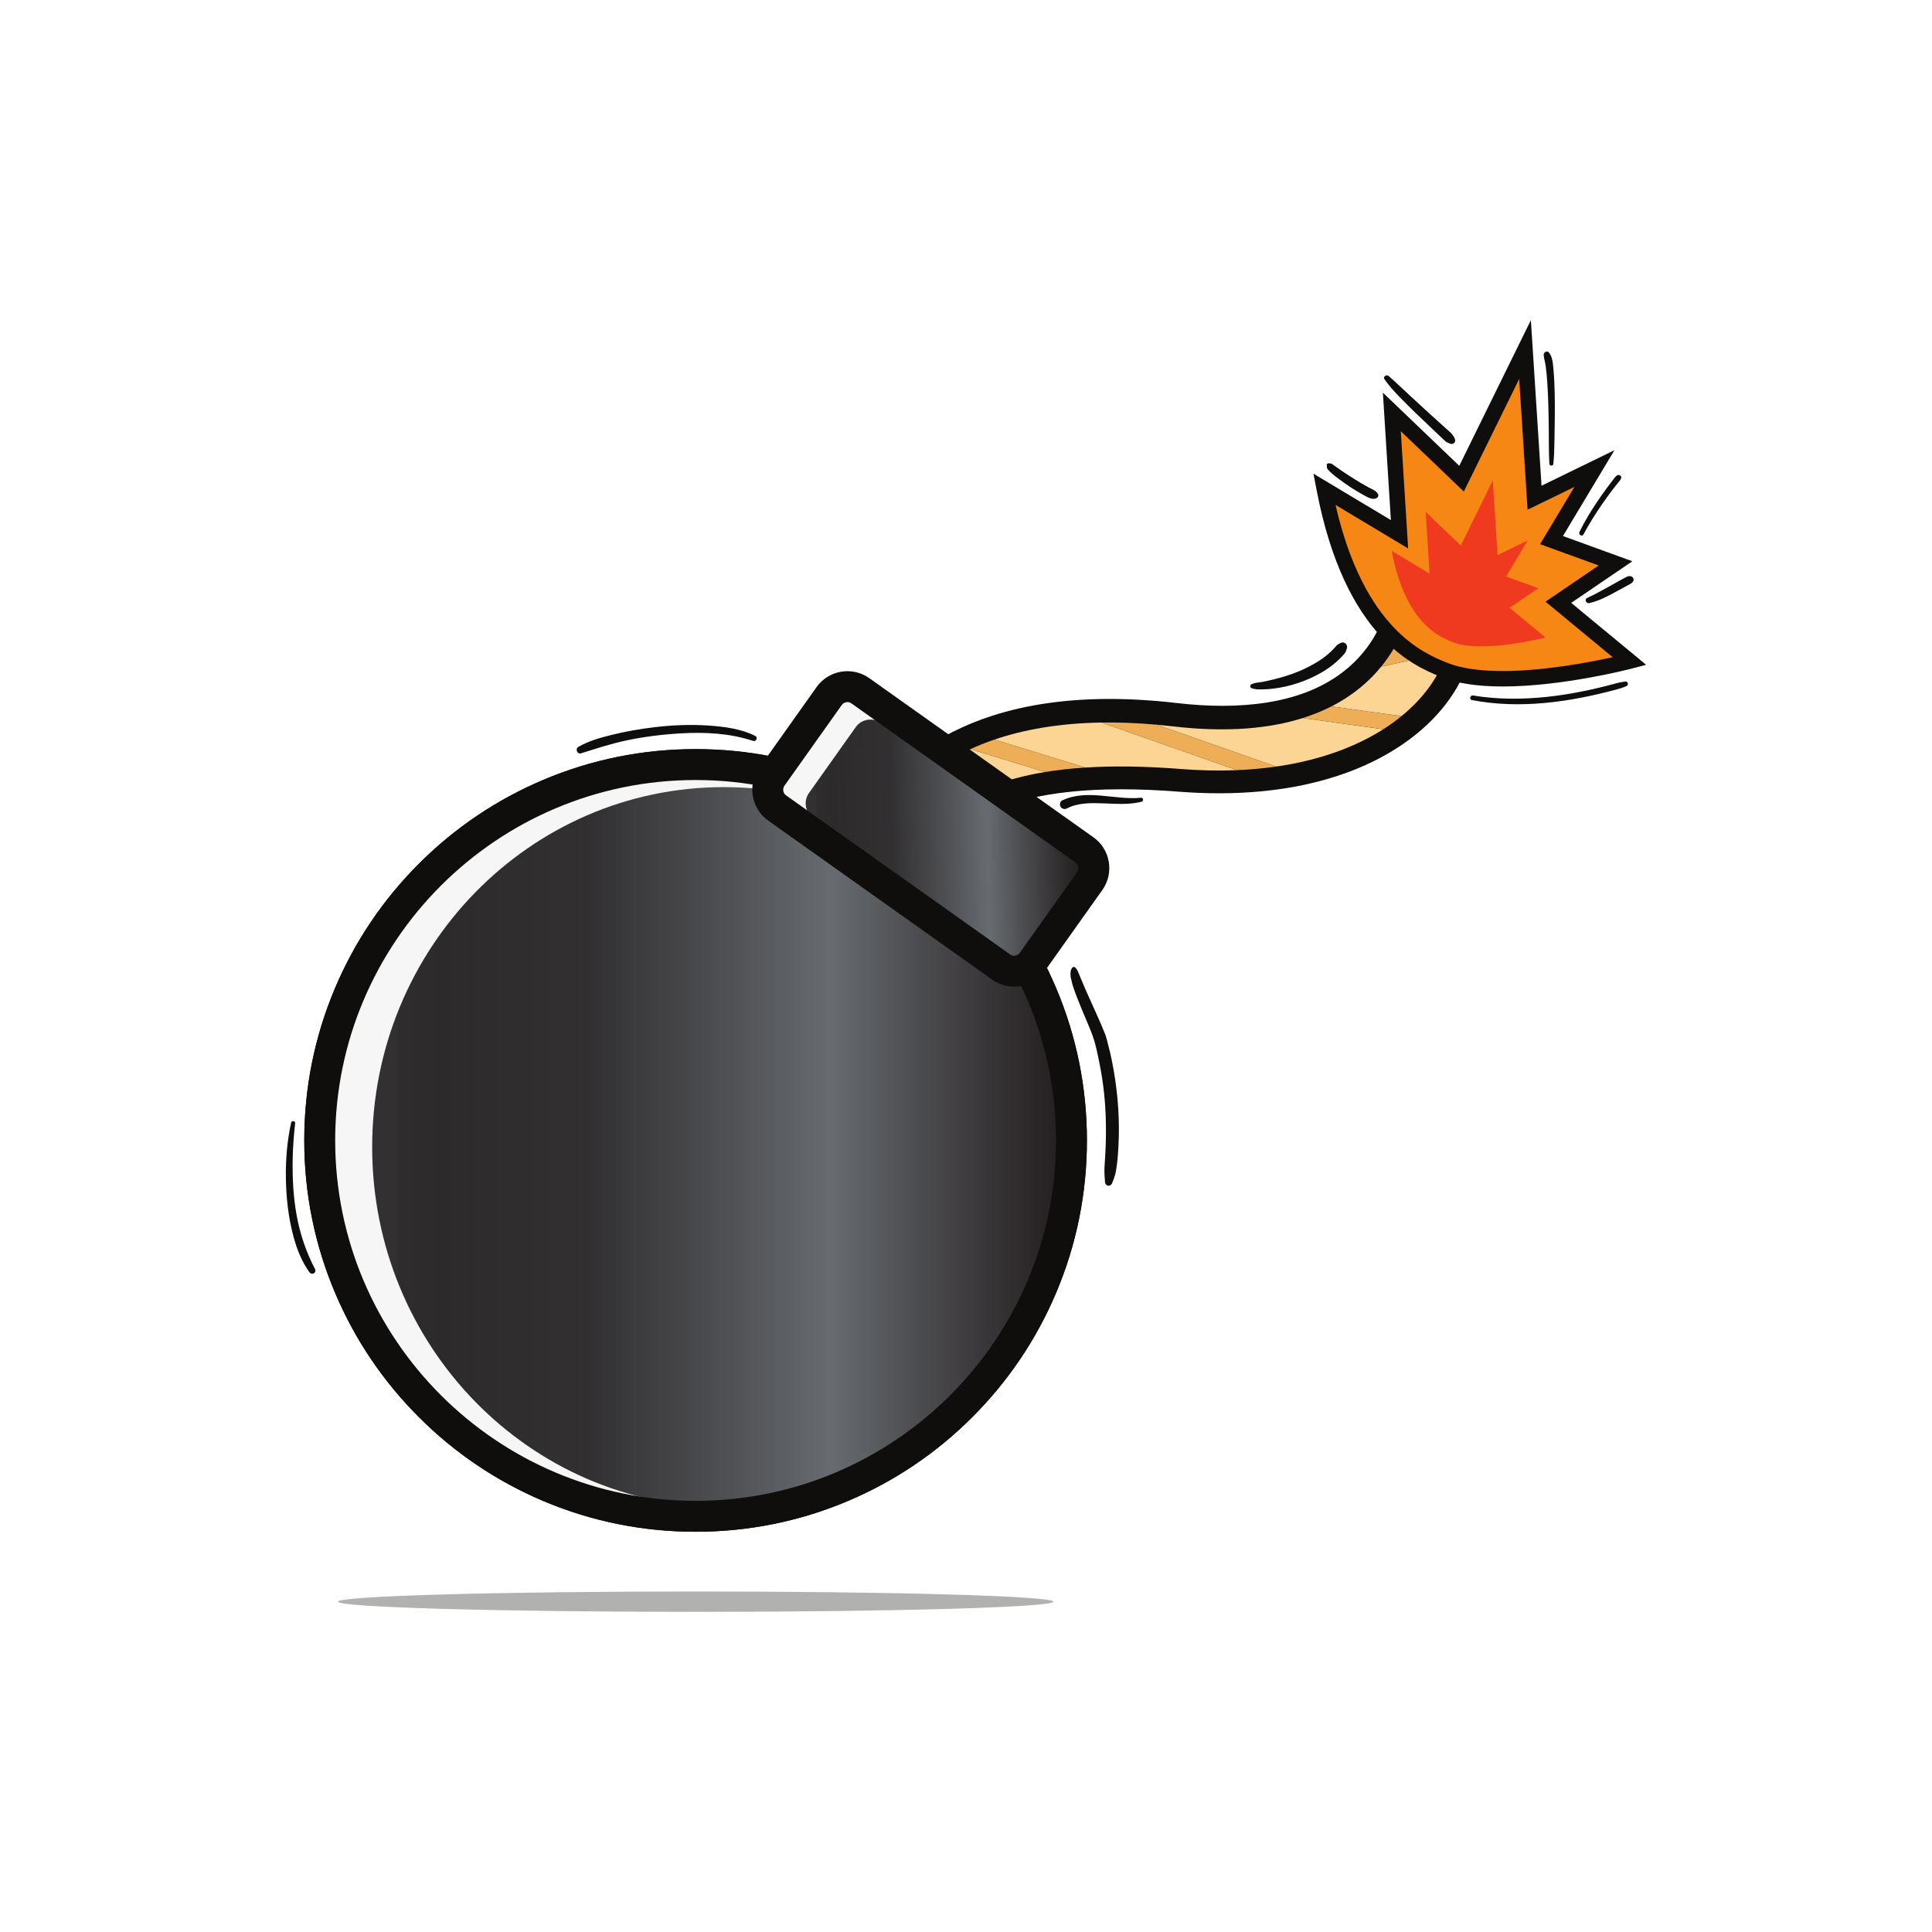 <?xml version="1.0" encoding="UTF-8"?>
<svg xmlns="http://www.w3.org/2000/svg" xmlns:xlink="http://www.w3.org/1999/xlink" width="5000" height="5000" viewBox="0 0 5000 5000">
<defs>
<clipPath id="clip-0">
<path clip-rule="nonzero" d="M 963 2037 L 2783 2037 L 2783 3901 L 963 3901 Z M 963 2037 "/>
</clipPath>
<clipPath id="clip-1">
<path clip-rule="nonzero" d="M 2782.82 2968.648 C 2782.82 3483.141 2375.48 3900.211 1872.988 3900.211 C 1370.512 3900.211 963.168 3483.141 963.168 2968.648 C 963.168 2454.16 1370.512 2037.078 1872.988 2037.078 C 2375.48 2037.078 2782.82 2454.16 2782.82 2968.648 Z M 2782.82 2968.648 "/>
</clipPath>
<clipPath id="clip-2">
<path clip-rule="nonzero" d="M 2782.82 2968.648 C 2782.82 3483.141 2375.48 3900.211 1872.988 3900.211 C 1370.512 3900.211 963.168 3483.141 963.168 2968.648 C 963.168 2454.16 1370.512 2037.078 1872.988 2037.078 C 2375.48 2037.078 2782.82 2454.16 2782.82 2968.648 "/>
</clipPath>
<linearGradient id="linear-pattern-0" gradientUnits="userSpaceOnUse" x1="0" y1="0" x2="1" y2="0" gradientTransform="matrix(1819.65, 0, 0, 1819.65, 963.168, 2968.65)">
<stop offset="0" stop-color="rgb(19.498%, 18.704%, 19.278%)" stop-opacity="1"/>
<stop offset="0.004" stop-color="rgb(19.565%, 18.773%, 19.353%)" stop-opacity="1"/>
<stop offset="0.008" stop-color="rgb(19.632%, 18.842%, 19.427%)" stop-opacity="1"/>
<stop offset="0.012" stop-color="rgb(19.672%, 18.88%, 19.524%)" stop-opacity="1"/>
<stop offset="0.016" stop-color="rgb(19.711%, 18.919%, 19.618%)" stop-opacity="1"/>
<stop offset="0.02" stop-color="rgb(19.836%, 18.889%, 19.62%)" stop-opacity="1"/>
<stop offset="0.023" stop-color="rgb(19.963%, 18.857%, 19.62%)" stop-opacity="1"/>
<stop offset="0.027" stop-color="rgb(20.03%, 18.924%, 19.746%)" stop-opacity="1"/>
<stop offset="0.031" stop-color="rgb(20.097%, 18.99%, 19.872%)" stop-opacity="1"/>
<stop offset="0.035" stop-color="rgb(19.125%, 18.112%, 18.819%)" stop-opacity="1"/>
<stop offset="0.039" stop-color="rgb(18.166%, 17.238%, 17.78%)" stop-opacity="1"/>
<stop offset="0.043" stop-color="rgb(18.242%, 17.245%, 17.882%)" stop-opacity="1"/>
<stop offset="0.047" stop-color="rgb(18.318%, 17.253%, 17.982%)" stop-opacity="1"/>
<stop offset="0.051" stop-color="rgb(18.251%, 17.186%, 17.908%)" stop-opacity="1"/>
<stop offset="0.055" stop-color="rgb(18.184%, 17.119%, 17.833%)" stop-opacity="1"/>
<stop offset="0.059" stop-color="rgb(18.201%, 17.056%, 17.705%)" stop-opacity="1"/>
<stop offset="0.062" stop-color="rgb(18.214%, 16.994%, 17.575%)" stop-opacity="1"/>
<stop offset="0.07" stop-color="rgb(18.201%, 16.98%, 17.56%)" stop-opacity="1"/>
<stop offset="0.078" stop-color="rgb(18.132%, 16.911%, 17.485%)" stop-opacity="1"/>
<stop offset="0.082" stop-color="rgb(18.013%, 16.794%, 17.308%)" stop-opacity="1"/>
<stop offset="0.086" stop-color="rgb(17.946%, 16.728%, 17.188%)" stop-opacity="1"/>
<stop offset="0.09" stop-color="rgb(17.879%, 16.661%, 17.114%)" stop-opacity="1"/>
<stop offset="0.094" stop-color="rgb(17.812%, 16.594%, 17.039%)" stop-opacity="1"/>
<stop offset="0.109" stop-color="rgb(17.812%, 16.594%, 17.039%)" stop-opacity="1"/>
<stop offset="0.113" stop-color="rgb(17.857%, 16.705%, 17.119%)" stop-opacity="1"/>
<stop offset="0.117" stop-color="rgb(17.903%, 16.818%, 17.2%)" stop-opacity="1"/>
<stop offset="0.125" stop-color="rgb(17.915%, 16.83%, 17.212%)" stop-opacity="1"/>
<stop offset="0.129" stop-color="rgb(17.995%, 16.91%, 17.299%)" stop-opacity="1"/>
<stop offset="0.133" stop-color="rgb(18.062%, 16.977%, 17.372%)" stop-opacity="1"/>
<stop offset="0.141" stop-color="rgb(18.062%, 16.977%, 17.372%)" stop-opacity="1"/>
<stop offset="0.145" stop-color="rgb(18.129%, 17.044%, 17.447%)" stop-opacity="1"/>
<stop offset="0.148" stop-color="rgb(18.196%, 17.113%, 17.52%)" stop-opacity="1"/>
<stop offset="0.156" stop-color="rgb(18.196%, 17.113%, 17.52%)" stop-opacity="1"/>
<stop offset="0.16" stop-color="rgb(18.265%, 17.18%, 17.595%)" stop-opacity="1"/>
<stop offset="0.164" stop-color="rgb(18.332%, 17.247%, 17.668%)" stop-opacity="1"/>
<stop offset="0.172" stop-color="rgb(18.332%, 17.247%, 17.668%)" stop-opacity="1"/>
<stop offset="0.176" stop-color="rgb(18.391%, 17.358%, 17.757%)" stop-opacity="1"/>
<stop offset="0.18" stop-color="rgb(18.451%, 17.468%, 17.844%)" stop-opacity="1"/>
<stop offset="0.188" stop-color="rgb(18.463%, 17.499%, 17.876%)" stop-opacity="1"/>
<stop offset="0.203" stop-color="rgb(18.541%, 17.593%, 18.018%)" stop-opacity="1"/>
<stop offset="0.219" stop-color="rgb(18.671%, 17.725%, 18.199%)" stop-opacity="1"/>
<stop offset="0.227" stop-color="rgb(18.793%, 17.848%, 18.333%)" stop-opacity="1"/>
<stop offset="0.23" stop-color="rgb(18.916%, 17.973%, 18.469%)" stop-opacity="1"/>
<stop offset="0.234" stop-color="rgb(18.982%, 18.04%, 18.544%)" stop-opacity="1"/>
<stop offset="0.242" stop-color="rgb(18.982%, 18.04%, 18.544%)" stop-opacity="1"/>
<stop offset="0.246" stop-color="rgb(19.04%, 18.169%, 18.637%)" stop-opacity="1"/>
<stop offset="0.25" stop-color="rgb(19.096%, 18.297%, 18.732%)" stop-opacity="1"/>
<stop offset="0.258" stop-color="rgb(19.096%, 18.297%, 18.732%)" stop-opacity="1"/>
<stop offset="0.262" stop-color="rgb(19.164%, 18.365%, 18.806%)" stop-opacity="1"/>
<stop offset="0.266" stop-color="rgb(19.231%, 18.434%, 18.88%)" stop-opacity="1"/>
<stop offset="0.273" stop-color="rgb(19.231%, 18.433%, 18.91%)" stop-opacity="1"/>
<stop offset="0.277" stop-color="rgb(19.296%, 18.5%, 19.034%)" stop-opacity="1"/>
<stop offset="0.281" stop-color="rgb(19.363%, 18.567%, 19.128%)" stop-opacity="1"/>
<stop offset="0.289" stop-color="rgb(19.363%, 18.567%, 19.128%)" stop-opacity="1"/>
<stop offset="0.293" stop-color="rgb(19.431%, 18.636%, 19.203%)" stop-opacity="1"/>
<stop offset="0.297" stop-color="rgb(19.498%, 18.704%, 19.278%)" stop-opacity="1"/>
<stop offset="0.301" stop-color="rgb(19.424%, 18.629%, 19.168%)" stop-opacity="1"/>
<stop offset="0.305" stop-color="rgb(19.35%, 18.555%, 19.057%)" stop-opacity="1"/>
<stop offset="0.309" stop-color="rgb(19.528%, 18.797%, 19.312%)" stop-opacity="1"/>
<stop offset="0.312" stop-color="rgb(19.707%, 19.041%, 19.565%)" stop-opacity="1"/>
<stop offset="0.316" stop-color="rgb(19.911%, 19.258%, 19.833%)" stop-opacity="1"/>
<stop offset="0.32" stop-color="rgb(20.116%, 19.475%, 20.1%)" stop-opacity="1"/>
<stop offset="0.324" stop-color="rgb(20.363%, 19.717%, 20.354%)" stop-opacity="1"/>
<stop offset="0.328" stop-color="rgb(20.612%, 19.962%, 20.607%)" stop-opacity="1"/>
<stop offset="0.332" stop-color="rgb(20.796%, 20.224%, 20.863%)" stop-opacity="1"/>
<stop offset="0.336" stop-color="rgb(20.979%, 20.486%, 21.12%)" stop-opacity="1"/>
<stop offset="0.34" stop-color="rgb(21.317%, 20.779%, 21.481%)" stop-opacity="1"/>
<stop offset="0.344" stop-color="rgb(21.655%, 21.072%, 21.844%)" stop-opacity="1"/>
<stop offset="0.348" stop-color="rgb(21.838%, 21.304%, 22.102%)" stop-opacity="1"/>
<stop offset="0.352" stop-color="rgb(22.021%, 21.536%, 22.359%)" stop-opacity="1"/>
<stop offset="0.355" stop-color="rgb(22.296%, 21.805%, 22.643%)" stop-opacity="1"/>
<stop offset="0.359" stop-color="rgb(22.572%, 22.073%, 22.926%)" stop-opacity="1"/>
<stop offset="0.363" stop-color="rgb(22.754%, 22.316%, 23.195%)" stop-opacity="1"/>
<stop offset="0.367" stop-color="rgb(22.937%, 22.557%, 23.462%)" stop-opacity="1"/>
<stop offset="0.371" stop-color="rgb(23.224%, 22.789%, 23.701%)" stop-opacity="1"/>
<stop offset="0.375" stop-color="rgb(23.511%, 23.019%, 23.938%)" stop-opacity="1"/>
<stop offset="0.379" stop-color="rgb(23.691%, 23.285%, 24.236%)" stop-opacity="1"/>
<stop offset="0.383" stop-color="rgb(23.871%, 23.553%, 24.535%)" stop-opacity="1"/>
<stop offset="0.387" stop-color="rgb(24.138%, 23.817%, 24.814%)" stop-opacity="1"/>
<stop offset="0.391" stop-color="rgb(24.406%, 24.083%, 25.095%)" stop-opacity="1"/>
<stop offset="0.395" stop-color="rgb(24.612%, 24.313%, 25.346%)" stop-opacity="1"/>
<stop offset="0.398" stop-color="rgb(24.815%, 24.544%, 25.598%)" stop-opacity="1"/>
<stop offset="0.402" stop-color="rgb(25.067%, 24.805%, 25.919%)" stop-opacity="1"/>
<stop offset="0.406" stop-color="rgb(25.319%, 25.066%, 26.241%)" stop-opacity="1"/>
<stop offset="0.41" stop-color="rgb(25.537%, 25.346%, 26.508%)" stop-opacity="1"/>
<stop offset="0.414" stop-color="rgb(25.757%, 25.629%, 26.776%)" stop-opacity="1"/>
<stop offset="0.418" stop-color="rgb(25.963%, 25.835%, 27.031%)" stop-opacity="1"/>
<stop offset="0.422" stop-color="rgb(26.169%, 26.041%, 27.287%)" stop-opacity="1"/>
<stop offset="0.426" stop-color="rgb(26.367%, 26.318%, 27.553%)" stop-opacity="1"/>
<stop offset="0.43" stop-color="rgb(26.566%, 26.596%, 27.817%)" stop-opacity="1"/>
<stop offset="0.434" stop-color="rgb(26.869%, 26.84%, 28.05%)" stop-opacity="1"/>
<stop offset="0.438" stop-color="rgb(27.174%, 27.084%, 28.282%)" stop-opacity="1"/>
<stop offset="0.441" stop-color="rgb(27.315%, 27.306%, 28.519%)" stop-opacity="1"/>
<stop offset="0.445" stop-color="rgb(27.455%, 27.525%, 28.757%)" stop-opacity="1"/>
<stop offset="0.449" stop-color="rgb(27.728%, 27.798%, 28.996%)" stop-opacity="1"/>
<stop offset="0.453" stop-color="rgb(28.001%, 28.072%, 29.234%)" stop-opacity="1"/>
<stop offset="0.457" stop-color="rgb(28.186%, 28.36%, 29.555%)" stop-opacity="1"/>
<stop offset="0.461" stop-color="rgb(28.368%, 28.647%, 29.875%)" stop-opacity="1"/>
<stop offset="0.465" stop-color="rgb(28.593%, 28.87%, 30.107%)" stop-opacity="1"/>
<stop offset="0.469" stop-color="rgb(28.819%, 29.094%, 30.341%)" stop-opacity="1"/>
<stop offset="0.473" stop-color="rgb(29.039%, 29.395%, 30.611%)" stop-opacity="1"/>
<stop offset="0.477" stop-color="rgb(29.257%, 29.697%, 30.881%)" stop-opacity="1"/>
<stop offset="0.48" stop-color="rgb(29.494%, 29.919%, 31.171%)" stop-opacity="1"/>
<stop offset="0.484" stop-color="rgb(29.73%, 30.142%, 31.462%)" stop-opacity="1"/>
<stop offset="0.488" stop-color="rgb(30.02%, 30.368%, 31.764%)" stop-opacity="1"/>
<stop offset="0.492" stop-color="rgb(30.312%, 30.594%, 32.068%)" stop-opacity="1"/>
<stop offset="0.496" stop-color="rgb(30.516%, 30.904%, 32.33%)" stop-opacity="1"/>
<stop offset="0.5" stop-color="rgb(30.719%, 31.213%, 32.594%)" stop-opacity="1"/>
<stop offset="0.504" stop-color="rgb(30.943%, 31.439%, 32.899%)" stop-opacity="1"/>
<stop offset="0.508" stop-color="rgb(31.165%, 31.664%, 33.205%)" stop-opacity="1"/>
<stop offset="0.512" stop-color="rgb(31.461%, 31.982%, 33.473%)" stop-opacity="1"/>
<stop offset="0.516" stop-color="rgb(31.755%, 32.304%, 33.742%)" stop-opacity="1"/>
<stop offset="0.52" stop-color="rgb(31.973%, 32.536%, 34.039%)" stop-opacity="1"/>
<stop offset="0.523" stop-color="rgb(32.19%, 32.77%, 34.338%)" stop-opacity="1"/>
<stop offset="0.527" stop-color="rgb(32.43%, 33.086%, 34.63%)" stop-opacity="1"/>
<stop offset="0.531" stop-color="rgb(32.669%, 33.403%, 34.921%)" stop-opacity="1"/>
<stop offset="0.535" stop-color="rgb(32.909%, 33.69%, 35.187%)" stop-opacity="1"/>
<stop offset="0.539" stop-color="rgb(33.15%, 33.977%, 35.454%)" stop-opacity="1"/>
<stop offset="0.543" stop-color="rgb(33.397%, 34.195%, 35.696%)" stop-opacity="1"/>
<stop offset="0.547" stop-color="rgb(33.644%, 34.412%, 35.941%)" stop-opacity="1"/>
<stop offset="0.551" stop-color="rgb(33.856%, 34.724%, 36.278%)" stop-opacity="1"/>
<stop offset="0.555" stop-color="rgb(34.068%, 35.039%, 36.617%)" stop-opacity="1"/>
<stop offset="0.559" stop-color="rgb(34.302%, 35.349%, 36.88%)" stop-opacity="1"/>
<stop offset="0.562" stop-color="rgb(34.537%, 35.658%, 37.144%)" stop-opacity="1"/>
<stop offset="0.566" stop-color="rgb(34.801%, 35.854%, 37.334%)" stop-opacity="1"/>
<stop offset="0.57" stop-color="rgb(35.066%, 36.049%, 37.521%)" stop-opacity="1"/>
<stop offset="0.574" stop-color="rgb(35.281%, 36.385%, 37.891%)" stop-opacity="1"/>
<stop offset="0.578" stop-color="rgb(35.497%, 36.72%, 38.261%)" stop-opacity="1"/>
<stop offset="0.582" stop-color="rgb(35.789%, 36.909%, 38.432%)" stop-opacity="1"/>
<stop offset="0.586" stop-color="rgb(36.082%, 37.097%, 38.603%)" stop-opacity="1"/>
<stop offset="0.59" stop-color="rgb(36.301%, 37.422%, 38.96%)" stop-opacity="1"/>
<stop offset="0.594" stop-color="rgb(36.52%, 37.75%, 39.319%)" stop-opacity="1"/>
<stop offset="0.598" stop-color="rgb(36.852%, 38.08%, 39.655%)" stop-opacity="1"/>
<stop offset="0.602" stop-color="rgb(37.186%, 38.411%, 39.993%)" stop-opacity="1"/>
<stop offset="0.605" stop-color="rgb(37.372%, 38.603%, 40.193%)" stop-opacity="1"/>
<stop offset="0.609" stop-color="rgb(37.558%, 38.795%, 40.395%)" stop-opacity="1"/>
<stop offset="0.613" stop-color="rgb(37.88%, 39.116%, 40.718%)" stop-opacity="1"/>
<stop offset="0.617" stop-color="rgb(38.203%, 39.436%, 41.043%)" stop-opacity="1"/>
<stop offset="0.621" stop-color="rgb(38.429%, 39.667%, 41.365%)" stop-opacity="1"/>
<stop offset="0.625" stop-color="rgb(38.654%, 39.899%, 41.687%)" stop-opacity="1"/>
<stop offset="0.629" stop-color="rgb(38.927%, 40.169%, 41.879%)" stop-opacity="1"/>
<stop offset="0.633" stop-color="rgb(39.198%, 40.439%, 42.07%)" stop-opacity="1"/>
<stop offset="0.637" stop-color="rgb(39.452%, 40.775%, 42.368%)" stop-opacity="1"/>
<stop offset="0.641" stop-color="rgb(39.705%, 41.112%, 42.665%)" stop-opacity="1"/>
<stop offset="0.645" stop-color="rgb(39.978%, 41.434%, 42.963%)" stop-opacity="1"/>
<stop offset="0.648" stop-color="rgb(40.251%, 41.756%, 43.263%)" stop-opacity="1"/>
<stop offset="0.656" stop-color="rgb(40.337%, 41.782%, 43.321%)" stop-opacity="1"/>
<stop offset="0.66" stop-color="rgb(40.08%, 41.396%, 43.004%)" stop-opacity="1"/>
<stop offset="0.664" stop-color="rgb(39.742%, 40.985%, 42.63%)" stop-opacity="1"/>
<stop offset="0.668" stop-color="rgb(39.34%, 40.581%, 42.216%)" stop-opacity="1"/>
<stop offset="0.672" stop-color="rgb(38.94%, 40.179%, 41.805%)" stop-opacity="1"/>
<stop offset="0.676" stop-color="rgb(38.531%, 39.767%, 41.383%)" stop-opacity="1"/>
<stop offset="0.68" stop-color="rgb(38.126%, 39.357%, 40.964%)" stop-opacity="1"/>
<stop offset="0.684" stop-color="rgb(37.817%, 39.037%, 40.634%)" stop-opacity="1"/>
<stop offset="0.688" stop-color="rgb(37.511%, 38.716%, 40.305%)" stop-opacity="1"/>
<stop offset="0.691" stop-color="rgb(37.236%, 38.325%, 39.88%)" stop-opacity="1"/>
<stop offset="0.695" stop-color="rgb(36.961%, 37.936%, 39.458%)" stop-opacity="1"/>
<stop offset="0.699" stop-color="rgb(36.566%, 37.54%, 39.05%)" stop-opacity="1"/>
<stop offset="0.703" stop-color="rgb(36.171%, 37.144%, 38.646%)" stop-opacity="1"/>
<stop offset="0.707" stop-color="rgb(35.779%, 36.752%, 38.243%)" stop-opacity="1"/>
<stop offset="0.711" stop-color="rgb(35.388%, 36.363%, 37.843%)" stop-opacity="1"/>
<stop offset="0.715" stop-color="rgb(35.112%, 35.983%, 37.506%)" stop-opacity="1"/>
<stop offset="0.719" stop-color="rgb(34.837%, 35.606%, 37.17%)" stop-opacity="1"/>
<stop offset="0.723" stop-color="rgb(34.479%, 35.226%, 36.79%)" stop-opacity="1"/>
<stop offset="0.727" stop-color="rgb(34.12%, 34.846%, 36.412%)" stop-opacity="1"/>
<stop offset="0.73" stop-color="rgb(33.829%, 34.476%, 36.012%)" stop-opacity="1"/>
<stop offset="0.734" stop-color="rgb(33.537%, 34.106%, 35.616%)" stop-opacity="1"/>
<stop offset="0.738" stop-color="rgb(33.206%, 33.737%, 35.234%)" stop-opacity="1"/>
<stop offset="0.742" stop-color="rgb(32.877%, 33.369%, 34.853%)" stop-opacity="1"/>
<stop offset="0.746" stop-color="rgb(32.503%, 32.999%, 34.547%)" stop-opacity="1"/>
<stop offset="0.75" stop-color="rgb(32.13%, 32.631%, 34.244%)" stop-opacity="1"/>
<stop offset="0.754" stop-color="rgb(31.813%, 32.204%, 33.777%)" stop-opacity="1"/>
<stop offset="0.758" stop-color="rgb(31.497%, 31.781%, 33.313%)" stop-opacity="1"/>
<stop offset="0.762" stop-color="rgb(31.18%, 31.419%, 32.93%)" stop-opacity="1"/>
<stop offset="0.766" stop-color="rgb(30.864%, 31.061%, 32.547%)" stop-opacity="1"/>
<stop offset="0.77" stop-color="rgb(30.585%, 30.711%, 32.172%)" stop-opacity="1"/>
<stop offset="0.773" stop-color="rgb(30.305%, 30.365%, 31.796%)" stop-opacity="1"/>
<stop offset="0.777" stop-color="rgb(29.886%, 30.029%, 31.378%)" stop-opacity="1"/>
<stop offset="0.781" stop-color="rgb(29.468%, 29.697%, 30.962%)" stop-opacity="1"/>
<stop offset="0.785" stop-color="rgb(29.211%, 29.355%, 30.638%)" stop-opacity="1"/>
<stop offset="0.789" stop-color="rgb(28.955%, 29.015%, 30.316%)" stop-opacity="1"/>
<stop offset="0.793" stop-color="rgb(28.651%, 28.606%, 29.897%)" stop-opacity="1"/>
<stop offset="0.797" stop-color="rgb(28.349%, 28.197%, 29.478%)" stop-opacity="1"/>
<stop offset="0.801" stop-color="rgb(28.055%, 27.863%, 29.153%)" stop-opacity="1"/>
<stop offset="0.805" stop-color="rgb(27.762%, 27.528%, 28.83%)" stop-opacity="1"/>
<stop offset="0.809" stop-color="rgb(27.419%, 27.133%, 28.445%)" stop-opacity="1"/>
<stop offset="0.812" stop-color="rgb(27.075%, 26.741%, 28.061%)" stop-opacity="1"/>
<stop offset="0.816" stop-color="rgb(26.819%, 26.389%, 27.693%)" stop-opacity="1"/>
<stop offset="0.82" stop-color="rgb(26.561%, 26.036%, 27.327%)" stop-opacity="1"/>
<stop offset="0.824" stop-color="rgb(26.245%, 25.722%, 26.99%)" stop-opacity="1"/>
<stop offset="0.828" stop-color="rgb(25.929%, 25.407%, 26.651%)" stop-opacity="1"/>
<stop offset="0.832" stop-color="rgb(25.558%, 25.029%, 26.228%)" stop-opacity="1"/>
<stop offset="0.836" stop-color="rgb(25.189%, 24.652%, 25.807%)" stop-opacity="1"/>
<stop offset="0.84" stop-color="rgb(24.951%, 24.281%, 25.429%)" stop-opacity="1"/>
<stop offset="0.844" stop-color="rgb(24.712%, 23.912%, 25.052%)" stop-opacity="1"/>
<stop offset="0.848" stop-color="rgb(24.348%, 23.604%, 24.693%)" stop-opacity="1"/>
<stop offset="0.852" stop-color="rgb(23.988%, 23.297%, 24.336%)" stop-opacity="1"/>
<stop offset="0.855" stop-color="rgb(23.738%, 22.964%, 23.994%)" stop-opacity="1"/>
<stop offset="0.859" stop-color="rgb(23.486%, 22.632%, 23.653%)" stop-opacity="1"/>
<stop offset="0.863" stop-color="rgb(23.14%, 22.289%, 23.268%)" stop-opacity="1"/>
<stop offset="0.867" stop-color="rgb(22.795%, 21.947%, 22.885%)" stop-opacity="1"/>
<stop offset="0.871" stop-color="rgb(22.493%, 21.564%, 22.466%)" stop-opacity="1"/>
<stop offset="0.875" stop-color="rgb(22.191%, 21.181%, 22.049%)" stop-opacity="1"/>
<stop offset="0.879" stop-color="rgb(21.843%, 20.787%, 21.663%)" stop-opacity="1"/>
<stop offset="0.883" stop-color="rgb(21.497%, 20.395%, 21.278%)" stop-opacity="1"/>
<stop offset="0.887" stop-color="rgb(21.201%, 20.076%, 20.871%)" stop-opacity="1"/>
<stop offset="0.891" stop-color="rgb(20.906%, 19.757%, 20.467%)" stop-opacity="1"/>
<stop offset="0.895" stop-color="rgb(20.583%, 19.406%, 20.116%)" stop-opacity="1"/>
<stop offset="0.898" stop-color="rgb(20.262%, 19.057%, 19.766%)" stop-opacity="1"/>
<stop offset="0.902" stop-color="rgb(20.009%, 18.771%, 19.426%)" stop-opacity="1"/>
<stop offset="0.906" stop-color="rgb(19.757%, 18.484%, 19.087%)" stop-opacity="1"/>
<stop offset="0.91" stop-color="rgb(19.446%, 18.134%, 18.732%)" stop-opacity="1"/>
<stop offset="0.914" stop-color="rgb(19.133%, 17.784%, 18.378%)" stop-opacity="1"/>
<stop offset="0.918" stop-color="rgb(18.797%, 17.448%, 18.021%)" stop-opacity="1"/>
<stop offset="0.922" stop-color="rgb(18.463%, 17.114%, 17.664%)" stop-opacity="1"/>
<stop offset="0.926" stop-color="rgb(18.185%, 16.759%, 17.279%)" stop-opacity="1"/>
<stop offset="0.93" stop-color="rgb(17.908%, 16.406%, 16.896%)" stop-opacity="1"/>
<stop offset="0.934" stop-color="rgb(17.624%, 16.087%, 16.544%)" stop-opacity="1"/>
<stop offset="0.938" stop-color="rgb(17.339%, 15.768%, 16.191%)" stop-opacity="1"/>
<stop offset="0.941" stop-color="rgb(16.977%, 15.46%, 15.86%)" stop-opacity="1"/>
<stop offset="0.945" stop-color="rgb(16.615%, 15.152%, 15.53%)" stop-opacity="1"/>
<stop offset="0.949" stop-color="rgb(16.336%, 14.821%, 15.163%)" stop-opacity="1"/>
<stop offset="0.953" stop-color="rgb(16.055%, 14.49%, 14.795%)" stop-opacity="1"/>
<stop offset="0.957" stop-color="rgb(15.834%, 14.224%, 14.5%)" stop-opacity="1"/>
<stop offset="0.961" stop-color="rgb(15.613%, 13.957%, 14.204%)" stop-opacity="1"/>
<stop offset="0.965" stop-color="rgb(15.318%, 13.631%, 13.872%)" stop-opacity="1"/>
<stop offset="0.969" stop-color="rgb(15.024%, 13.304%, 13.539%)" stop-opacity="1"/>
<stop offset="0.973" stop-color="rgb(14.745%, 13.039%, 13.251%)" stop-opacity="1"/>
<stop offset="0.977" stop-color="rgb(14.465%, 12.773%, 12.964%)" stop-opacity="1"/>
<stop offset="0.98" stop-color="rgb(14.198%, 12.502%, 12.637%)" stop-opacity="1"/>
<stop offset="0.984" stop-color="rgb(13.93%, 12.231%, 12.311%)" stop-opacity="1"/>
<stop offset="0.988" stop-color="rgb(13.649%, 11.966%, 12.022%)" stop-opacity="1"/>
<stop offset="0.992" stop-color="rgb(13.368%, 11.7%, 11.732%)" stop-opacity="1"/>
<stop offset="0.996" stop-color="rgb(13.087%, 11.433%, 11.441%)" stop-opacity="1"/>
<stop offset="1" stop-color="rgb(12.807%, 11.166%, 11.15%)" stop-opacity="1"/>
</linearGradient>
<clipPath id="clip-3">
<path clip-rule="nonzero" d="M 2085 1862 L 2807 1862 L 2807 2486 L 2085 2486 Z M 2085 1862 "/>
</clipPath>
<clipPath id="clip-4">
<path clip-rule="nonzero" d="M 2676.371 2466.398 C 2661.211 2487.75 2630.641 2492.09 2608.09 2476.078 L 2106.82 2120.211 C 2084.27 2104.199 2078.281 2073.91 2093.441 2052.559 L 2214.84 1881.551 C 2230 1860.199 2260.57 1855.871 2283.121 1871.871 L 2784.391 2227.738 C 2806.941 2243.75 2812.93 2274.039 2797.77 2295.398 Z M 2676.371 2466.398 "/>
</clipPath>
<clipPath id="clip-5">
<path clip-rule="nonzero" d="M 2676.371 2466.398 C 2661.211 2487.75 2630.641 2492.09 2608.09 2476.078 L 2106.82 2120.211 C 2084.27 2104.199 2078.281 2073.91 2093.441 2052.559 L 2214.84 1881.551 C 2230 1860.199 2260.57 1855.871 2283.121 1871.871 L 2784.391 2227.738 C 2806.941 2243.75 2812.93 2274.039 2797.77 2295.398 L 2676.371 2466.398 "/>
</clipPath>
<linearGradient id="linear-pattern-1" gradientUnits="userSpaceOnUse" x1="-0.024" y1="0" x2="1.024" y2="0" gradientTransform="matrix(716.668, 18.231, 18.231, 703.923, 2087.27, 2164.86)">
<stop offset="0" stop-color="rgb(19.498%, 18.704%, 19.278%)" stop-opacity="1"/>
<stop offset="0.016" stop-color="rgb(19.498%, 18.704%, 19.278%)" stop-opacity="1"/>
<stop offset="0.023" stop-color="rgb(19.498%, 18.704%, 19.278%)" stop-opacity="1"/>
<stop offset="0.027" stop-color="rgb(19.565%, 18.773%, 19.353%)" stop-opacity="1"/>
<stop offset="0.031" stop-color="rgb(19.632%, 18.842%, 19.427%)" stop-opacity="1"/>
<stop offset="0.035" stop-color="rgb(19.699%, 18.909%, 19.554%)" stop-opacity="1"/>
<stop offset="0.039" stop-color="rgb(19.765%, 18.974%, 19.679%)" stop-opacity="1"/>
<stop offset="0.043" stop-color="rgb(19.864%, 18.915%, 19.701%)" stop-opacity="1"/>
<stop offset="0.047" stop-color="rgb(19.962%, 18.854%, 19.722%)" stop-opacity="1"/>
<stop offset="0.051" stop-color="rgb(20.03%, 18.922%, 19.797%)" stop-opacity="1"/>
<stop offset="0.055" stop-color="rgb(20.097%, 18.99%, 19.872%)" stop-opacity="1"/>
<stop offset="0.059" stop-color="rgb(19.203%, 18.117%, 18.924%)" stop-opacity="1"/>
<stop offset="0.062" stop-color="rgb(18.318%, 17.253%, 17.982%)" stop-opacity="1"/>
<stop offset="0.07" stop-color="rgb(18.318%, 17.253%, 17.982%)" stop-opacity="1"/>
<stop offset="0.074" stop-color="rgb(18.251%, 17.186%, 17.908%)" stop-opacity="1"/>
<stop offset="0.078" stop-color="rgb(18.184%, 17.119%, 17.833%)" stop-opacity="1"/>
<stop offset="0.082" stop-color="rgb(18.201%, 17.056%, 17.705%)" stop-opacity="1"/>
<stop offset="0.086" stop-color="rgb(18.214%, 16.994%, 17.575%)" stop-opacity="1"/>
<stop offset="0.09" stop-color="rgb(18.147%, 16.927%, 17.502%)" stop-opacity="1"/>
<stop offset="0.094" stop-color="rgb(18.08%, 16.859%, 17.427%)" stop-opacity="1"/>
<stop offset="0.098" stop-color="rgb(18.013%, 16.794%, 17.308%)" stop-opacity="1"/>
<stop offset="0.102" stop-color="rgb(17.946%, 16.728%, 17.188%)" stop-opacity="1"/>
<stop offset="0.105" stop-color="rgb(17.879%, 16.661%, 17.114%)" stop-opacity="1"/>
<stop offset="0.109" stop-color="rgb(17.812%, 16.594%, 17.039%)" stop-opacity="1"/>
<stop offset="0.125" stop-color="rgb(17.812%, 16.594%, 17.039%)" stop-opacity="1"/>
<stop offset="0.129" stop-color="rgb(17.809%, 16.656%, 17.065%)" stop-opacity="1"/>
<stop offset="0.133" stop-color="rgb(17.805%, 16.719%, 17.091%)" stop-opacity="1"/>
<stop offset="0.141" stop-color="rgb(17.867%, 16.78%, 17.159%)" stop-opacity="1"/>
<stop offset="0.145" stop-color="rgb(17.995%, 16.91%, 17.299%)" stop-opacity="1"/>
<stop offset="0.148" stop-color="rgb(18.062%, 16.977%, 17.372%)" stop-opacity="1"/>
<stop offset="0.156" stop-color="rgb(18.062%, 16.977%, 17.372%)" stop-opacity="1"/>
<stop offset="0.16" stop-color="rgb(18.129%, 17.044%, 17.447%)" stop-opacity="1"/>
<stop offset="0.164" stop-color="rgb(18.196%, 17.113%, 17.52%)" stop-opacity="1"/>
<stop offset="0.172" stop-color="rgb(18.196%, 17.113%, 17.52%)" stop-opacity="1"/>
<stop offset="0.176" stop-color="rgb(18.265%, 17.18%, 17.595%)" stop-opacity="1"/>
<stop offset="0.18" stop-color="rgb(18.332%, 17.247%, 17.668%)" stop-opacity="1"/>
<stop offset="0.188" stop-color="rgb(18.332%, 17.247%, 17.668%)" stop-opacity="1"/>
<stop offset="0.191" stop-color="rgb(18.388%, 17.372%, 17.761%)" stop-opacity="1"/>
<stop offset="0.195" stop-color="rgb(18.446%, 17.496%, 17.853%)" stop-opacity="1"/>
<stop offset="0.203" stop-color="rgb(18.484%, 17.537%, 17.924%)" stop-opacity="1"/>
<stop offset="0.211" stop-color="rgb(18.552%, 17.604%, 18.047%)" stop-opacity="1"/>
<stop offset="0.219" stop-color="rgb(18.633%, 17.686%, 18.156%)" stop-opacity="1"/>
<stop offset="0.227" stop-color="rgb(18.701%, 17.755%, 18.231%)" stop-opacity="1"/>
<stop offset="0.23" stop-color="rgb(18.781%, 17.836%, 18.321%)" stop-opacity="1"/>
<stop offset="0.234" stop-color="rgb(18.848%, 17.905%, 18.394%)" stop-opacity="1"/>
<stop offset="0.242" stop-color="rgb(18.848%, 17.905%, 18.394%)" stop-opacity="1"/>
<stop offset="0.246" stop-color="rgb(18.916%, 17.973%, 18.469%)" stop-opacity="1"/>
<stop offset="0.25" stop-color="rgb(18.982%, 18.04%, 18.544%)" stop-opacity="1"/>
<stop offset="0.258" stop-color="rgb(18.974%, 18.092%, 18.561%)" stop-opacity="1"/>
<stop offset="0.262" stop-color="rgb(19.031%, 18.221%, 18.654%)" stop-opacity="1"/>
<stop offset="0.266" stop-color="rgb(19.096%, 18.297%, 18.732%)" stop-opacity="1"/>
<stop offset="0.273" stop-color="rgb(19.101%, 18.301%, 18.736%)" stop-opacity="1"/>
<stop offset="0.281" stop-color="rgb(19.168%, 18.37%, 18.811%)" stop-opacity="1"/>
<stop offset="0.285" stop-color="rgb(19.298%, 18.501%, 19.005%)" stop-opacity="1"/>
<stop offset="0.289" stop-color="rgb(19.363%, 18.567%, 19.128%)" stop-opacity="1"/>
<stop offset="0.297" stop-color="rgb(19.363%, 18.567%, 19.128%)" stop-opacity="1"/>
<stop offset="0.301" stop-color="rgb(19.431%, 18.636%, 19.203%)" stop-opacity="1"/>
<stop offset="0.305" stop-color="rgb(19.498%, 18.704%, 19.278%)" stop-opacity="1"/>
<stop offset="0.309" stop-color="rgb(19.392%, 18.597%, 19.121%)" stop-opacity="1"/>
<stop offset="0.312" stop-color="rgb(19.286%, 18.491%, 18.962%)" stop-opacity="1"/>
<stop offset="0.316" stop-color="rgb(19.475%, 18.732%, 19.235%)" stop-opacity="1"/>
<stop offset="0.32" stop-color="rgb(19.664%, 18.973%, 19.507%)" stop-opacity="1"/>
<stop offset="0.324" stop-color="rgb(19.87%, 19.203%, 19.788%)" stop-opacity="1"/>
<stop offset="0.328" stop-color="rgb(20.073%, 19.434%, 20.067%)" stop-opacity="1"/>
<stop offset="0.332" stop-color="rgb(20.337%, 19.693%, 20.329%)" stop-opacity="1"/>
<stop offset="0.336" stop-color="rgb(20.602%, 19.952%, 20.593%)" stop-opacity="1"/>
<stop offset="0.34" stop-color="rgb(20.802%, 20.227%, 20.866%)" stop-opacity="1"/>
<stop offset="0.344" stop-color="rgb(21.001%, 20.5%, 21.14%)" stop-opacity="1"/>
<stop offset="0.348" stop-color="rgb(21.341%, 20.807%, 21.515%)" stop-opacity="1"/>
<stop offset="0.352" stop-color="rgb(21.681%, 21.114%, 21.892%)" stop-opacity="1"/>
<stop offset="0.355" stop-color="rgb(21.877%, 21.35%, 22.153%)" stop-opacity="1"/>
<stop offset="0.359" stop-color="rgb(22.07%, 21.587%, 22.414%)" stop-opacity="1"/>
<stop offset="0.363" stop-color="rgb(22.354%, 21.864%, 22.707%)" stop-opacity="1"/>
<stop offset="0.367" stop-color="rgb(22.636%, 22.142%, 23%)" stop-opacity="1"/>
<stop offset="0.371" stop-color="rgb(22.826%, 22.414%, 23.303%)" stop-opacity="1"/>
<stop offset="0.375" stop-color="rgb(23.013%, 22.687%, 23.608%)" stop-opacity="1"/>
<stop offset="0.379" stop-color="rgb(23.308%, 22.932%, 23.863%)" stop-opacity="1"/>
<stop offset="0.383" stop-color="rgb(23.604%, 23.18%, 24.118%)" stop-opacity="1"/>
<stop offset="0.387" stop-color="rgb(23.798%, 23.43%, 24.396%)" stop-opacity="1"/>
<stop offset="0.391" stop-color="rgb(23.991%, 23.68%, 24.672%)" stop-opacity="1"/>
<stop offset="0.395" stop-color="rgb(24.284%, 23.967%, 24.974%)" stop-opacity="1"/>
<stop offset="0.398" stop-color="rgb(24.577%, 24.255%, 25.279%)" stop-opacity="1"/>
<stop offset="0.402" stop-color="rgb(24.77%, 24.527%, 25.581%)" stop-opacity="1"/>
<stop offset="0.406" stop-color="rgb(24.96%, 24.797%, 25.883%)" stop-opacity="1"/>
<stop offset="0.41" stop-color="rgb(25.264%, 25.049%, 26.19%)" stop-opacity="1"/>
<stop offset="0.414" stop-color="rgb(25.568%, 25.301%, 26.497%)" stop-opacity="1"/>
<stop offset="0.418" stop-color="rgb(25.761%, 25.566%, 26.797%)" stop-opacity="1"/>
<stop offset="0.422" stop-color="rgb(25.955%, 25.833%, 27.098%)" stop-opacity="1"/>
<stop offset="0.426" stop-color="rgb(26.184%, 26.077%, 27.303%)" stop-opacity="1"/>
<stop offset="0.43" stop-color="rgb(26.413%, 26.32%, 27.505%)" stop-opacity="1"/>
<stop offset="0.434" stop-color="rgb(26.685%, 26.601%, 27.805%)" stop-opacity="1"/>
<stop offset="0.438" stop-color="rgb(26.958%, 26.881%, 28.102%)" stop-opacity="1"/>
<stop offset="0.441" stop-color="rgb(27.174%, 27.168%, 28.358%)" stop-opacity="1"/>
<stop offset="0.445" stop-color="rgb(27.39%, 27.457%, 28.613%)" stop-opacity="1"/>
<stop offset="0.449" stop-color="rgb(27.6%, 27.666%, 28.848%)" stop-opacity="1"/>
<stop offset="0.453" stop-color="rgb(27.811%, 27.876%, 29.085%)" stop-opacity="1"/>
<stop offset="0.457" stop-color="rgb(28.043%, 28.21%, 29.425%)" stop-opacity="1"/>
<stop offset="0.461" stop-color="rgb(28.271%, 28.546%, 29.765%)" stop-opacity="1"/>
<stop offset="0.465" stop-color="rgb(28.499%, 28.773%, 30.006%)" stop-opacity="1"/>
<stop offset="0.469" stop-color="rgb(28.725%, 29.002%, 30.247%)" stop-opacity="1"/>
<stop offset="0.473" stop-color="rgb(28.938%, 29.317%, 30.519%)" stop-opacity="1"/>
<stop offset="0.477" stop-color="rgb(29.15%, 29.633%, 30.789%)" stop-opacity="1"/>
<stop offset="0.48" stop-color="rgb(29.433%, 29.866%, 31.1%)" stop-opacity="1"/>
<stop offset="0.484" stop-color="rgb(29.715%, 30.098%, 31.41%)" stop-opacity="1"/>
<stop offset="0.488" stop-color="rgb(30%, 30.331%, 31.725%)" stop-opacity="1"/>
<stop offset="0.492" stop-color="rgb(30.286%, 30.566%, 32.039%)" stop-opacity="1"/>
<stop offset="0.496" stop-color="rgb(30.502%, 30.89%, 32.317%)" stop-opacity="1"/>
<stop offset="0.5" stop-color="rgb(30.719%, 31.213%, 32.594%)" stop-opacity="1"/>
<stop offset="0.504" stop-color="rgb(30.952%, 31.448%, 32.915%)" stop-opacity="1"/>
<stop offset="0.508" stop-color="rgb(31.184%, 31.685%, 33.238%)" stop-opacity="1"/>
<stop offset="0.512" stop-color="rgb(31.477%, 32.016%, 33.516%)" stop-opacity="1"/>
<stop offset="0.516" stop-color="rgb(31.77%, 32.35%, 33.795%)" stop-opacity="1"/>
<stop offset="0.52" stop-color="rgb(32.037%, 32.593%, 34.114%)" stop-opacity="1"/>
<stop offset="0.523" stop-color="rgb(32.303%, 32.837%, 34.436%)" stop-opacity="1"/>
<stop offset="0.527" stop-color="rgb(32.538%, 33.17%, 34.729%)" stop-opacity="1"/>
<stop offset="0.531" stop-color="rgb(32.771%, 33.502%, 35.022%)" stop-opacity="1"/>
<stop offset="0.535" stop-color="rgb(33.006%, 33.827%, 35.307%)" stop-opacity="1"/>
<stop offset="0.539" stop-color="rgb(33.24%, 34.151%, 35.59%)" stop-opacity="1"/>
<stop offset="0.543" stop-color="rgb(33.508%, 34.358%, 35.861%)" stop-opacity="1"/>
<stop offset="0.547" stop-color="rgb(33.777%, 34.564%, 36.133%)" stop-opacity="1"/>
<stop offset="0.551" stop-color="rgb(34.015%, 34.892%, 36.424%)" stop-opacity="1"/>
<stop offset="0.555" stop-color="rgb(34.254%, 35.22%, 36.716%)" stop-opacity="1"/>
<stop offset="0.559" stop-color="rgb(34.482%, 35.55%, 37.05%)" stop-opacity="1"/>
<stop offset="0.562" stop-color="rgb(34.709%, 35.881%, 37.384%)" stop-opacity="1"/>
<stop offset="0.566" stop-color="rgb(34.97%, 36.125%, 37.634%)" stop-opacity="1"/>
<stop offset="0.57" stop-color="rgb(35.231%, 36.369%, 37.883%)" stop-opacity="1"/>
<stop offset="0.574" stop-color="rgb(35.503%, 36.665%, 38.191%)" stop-opacity="1"/>
<stop offset="0.578" stop-color="rgb(35.773%, 36.963%, 38.499%)" stop-opacity="1"/>
<stop offset="0.582" stop-color="rgb(36.043%, 37.199%, 38.737%)" stop-opacity="1"/>
<stop offset="0.586" stop-color="rgb(36.313%, 37.437%, 38.977%)" stop-opacity="1"/>
<stop offset="0.59" stop-color="rgb(36.586%, 37.759%, 39.316%)" stop-opacity="1"/>
<stop offset="0.594" stop-color="rgb(36.859%, 38.084%, 39.658%)" stop-opacity="1"/>
<stop offset="0.598" stop-color="rgb(37.164%, 38.394%, 39.977%)" stop-opacity="1"/>
<stop offset="0.602" stop-color="rgb(37.471%, 38.704%, 40.297%)" stop-opacity="1"/>
<stop offset="0.605" stop-color="rgb(37.712%, 38.943%, 40.541%)" stop-opacity="1"/>
<stop offset="0.609" stop-color="rgb(37.952%, 39.183%, 40.784%)" stop-opacity="1"/>
<stop offset="0.613" stop-color="rgb(38.274%, 39.51%, 41.165%)" stop-opacity="1"/>
<stop offset="0.617" stop-color="rgb(38.597%, 39.838%, 41.548%)" stop-opacity="1"/>
<stop offset="0.621" stop-color="rgb(38.834%, 40.074%, 41.751%)" stop-opacity="1"/>
<stop offset="0.625" stop-color="rgb(39.07%, 40.311%, 41.956%)" stop-opacity="1"/>
<stop offset="0.629" stop-color="rgb(39.352%, 40.643%, 42.258%)" stop-opacity="1"/>
<stop offset="0.633" stop-color="rgb(39.636%, 40.979%, 42.561%)" stop-opacity="1"/>
<stop offset="0.637" stop-color="rgb(39.908%, 41.33%, 42.876%)" stop-opacity="1"/>
<stop offset="0.641" stop-color="rgb(40.178%, 41.684%, 43.19%)" stop-opacity="1"/>
<stop offset="0.648" stop-color="rgb(40.329%, 41.789%, 43.32%)" stop-opacity="1"/>
<stop offset="0.652" stop-color="rgb(40.117%, 41.446%, 43.047%)" stop-opacity="1"/>
<stop offset="0.656" stop-color="rgb(39.755%, 41%, 42.645%)" stop-opacity="1"/>
<stop offset="0.66" stop-color="rgb(39.337%, 40.579%, 42.213%)" stop-opacity="1"/>
<stop offset="0.664" stop-color="rgb(38.921%, 40.158%, 41.785%)" stop-opacity="1"/>
<stop offset="0.668" stop-color="rgb(38.492%, 39.728%, 41.344%)" stop-opacity="1"/>
<stop offset="0.672" stop-color="rgb(38.066%, 39.297%, 40.903%)" stop-opacity="1"/>
<stop offset="0.676" stop-color="rgb(37.764%, 38.959%, 40.55%)" stop-opacity="1"/>
<stop offset="0.68" stop-color="rgb(37.463%, 38.622%, 40.199%)" stop-opacity="1"/>
<stop offset="0.684" stop-color="rgb(37.144%, 38.211%, 39.758%)" stop-opacity="1"/>
<stop offset="0.688" stop-color="rgb(36.826%, 37.801%, 39.319%)" stop-opacity="1"/>
<stop offset="0.691" stop-color="rgb(36.412%, 37.386%, 38.893%)" stop-opacity="1"/>
<stop offset="0.695" stop-color="rgb(35.999%, 36.972%, 38.469%)" stop-opacity="1"/>
<stop offset="0.699" stop-color="rgb(35.588%, 36.563%, 38.048%)" stop-opacity="1"/>
<stop offset="0.703" stop-color="rgb(35.181%, 36.154%, 37.63%)" stop-opacity="1"/>
<stop offset="0.707" stop-color="rgb(34.912%, 35.759%, 37.288%)" stop-opacity="1"/>
<stop offset="0.711" stop-color="rgb(34.644%, 35.367%, 36.948%)" stop-opacity="1"/>
<stop offset="0.715" stop-color="rgb(34.242%, 34.967%, 36.536%)" stop-opacity="1"/>
<stop offset="0.719" stop-color="rgb(33.842%, 34.569%, 36.125%)" stop-opacity="1"/>
<stop offset="0.723" stop-color="rgb(33.578%, 34.186%, 35.706%)" stop-opacity="1"/>
<stop offset="0.727" stop-color="rgb(33.316%, 33.804%, 35.287%)" stop-opacity="1"/>
<stop offset="0.73" stop-color="rgb(32.921%, 33.414%, 34.947%)" stop-opacity="1"/>
<stop offset="0.734" stop-color="rgb(32.529%, 33.025%, 34.608%)" stop-opacity="1"/>
<stop offset="0.738" stop-color="rgb(32.153%, 32.625%, 34.209%)" stop-opacity="1"/>
<stop offset="0.742" stop-color="rgb(31.778%, 32.227%, 33.812%)" stop-opacity="1"/>
<stop offset="0.746" stop-color="rgb(31.438%, 31.796%, 33.347%)" stop-opacity="1"/>
<stop offset="0.75" stop-color="rgb(31.096%, 31.367%, 32.881%)" stop-opacity="1"/>
<stop offset="0.754" stop-color="rgb(30.841%, 31.003%, 32.481%)" stop-opacity="1"/>
<stop offset="0.758" stop-color="rgb(30.588%, 30.64%, 32.082%)" stop-opacity="1"/>
<stop offset="0.762" stop-color="rgb(30.15%, 30.281%, 31.664%)" stop-opacity="1"/>
<stop offset="0.766" stop-color="rgb(29.715%, 29.922%, 31.245%)" stop-opacity="1"/>
<stop offset="0.77" stop-color="rgb(29.439%, 29.57%, 30.853%)" stop-opacity="1"/>
<stop offset="0.773" stop-color="rgb(29.163%, 29.218%, 30.463%)" stop-opacity="1"/>
<stop offset="0.777" stop-color="rgb(28.827%, 28.81%, 30.086%)" stop-opacity="1"/>
<stop offset="0.781" stop-color="rgb(28.491%, 28.406%, 29.709%)" stop-opacity="1"/>
<stop offset="0.785" stop-color="rgb(28.162%, 28.03%, 29.321%)" stop-opacity="1"/>
<stop offset="0.789" stop-color="rgb(27.832%, 27.657%, 28.934%)" stop-opacity="1"/>
<stop offset="0.793" stop-color="rgb(27.518%, 27.261%, 28.564%)" stop-opacity="1"/>
<stop offset="0.797" stop-color="rgb(27.205%, 26.869%, 28.195%)" stop-opacity="1"/>
<stop offset="0.801" stop-color="rgb(26.926%, 26.494%, 27.795%)" stop-opacity="1"/>
<stop offset="0.805" stop-color="rgb(26.648%, 26.12%, 27.396%)" stop-opacity="1"/>
<stop offset="0.809" stop-color="rgb(26.297%, 25.774%, 27.039%)" stop-opacity="1"/>
<stop offset="0.812" stop-color="rgb(25.948%, 25.427%, 26.682%)" stop-opacity="1"/>
<stop offset="0.816" stop-color="rgb(25.569%, 25.04%, 26.244%)" stop-opacity="1"/>
<stop offset="0.82" stop-color="rgb(25.189%, 24.652%, 25.807%)" stop-opacity="1"/>
<stop offset="0.824" stop-color="rgb(24.942%, 24.266%, 25.417%)" stop-opacity="1"/>
<stop offset="0.828" stop-color="rgb(24.693%, 23.882%, 25.026%)" stop-opacity="1"/>
<stop offset="0.832" stop-color="rgb(24.319%, 23.56%, 24.648%)" stop-opacity="1"/>
<stop offset="0.836" stop-color="rgb(23.947%, 23.238%, 24.268%)" stop-opacity="1"/>
<stop offset="0.84" stop-color="rgb(23.656%, 22.874%, 23.909%)" stop-opacity="1"/>
<stop offset="0.844" stop-color="rgb(23.364%, 22.513%, 23.552%)" stop-opacity="1"/>
<stop offset="0.848" stop-color="rgb(23.024%, 22.165%, 23.135%)" stop-opacity="1"/>
<stop offset="0.852" stop-color="rgb(22.684%, 21.817%, 22.722%)" stop-opacity="1"/>
<stop offset="0.855" stop-color="rgb(22.336%, 21.4%, 22.301%)" stop-opacity="1"/>
<stop offset="0.859" stop-color="rgb(21.989%, 20.987%, 21.883%)" stop-opacity="1"/>
<stop offset="0.863" stop-color="rgb(21.661%, 20.583%, 21.455%)" stop-opacity="1"/>
<stop offset="0.867" stop-color="rgb(21.333%, 20.181%, 21.031%)" stop-opacity="1"/>
<stop offset="0.871" stop-color="rgb(20.981%, 19.836%, 20.607%)" stop-opacity="1"/>
<stop offset="0.875" stop-color="rgb(20.63%, 19.492%, 20.184%)" stop-opacity="1"/>
<stop offset="0.879" stop-color="rgb(20.37%, 19.164%, 19.873%)" stop-opacity="1"/>
<stop offset="0.883" stop-color="rgb(20.111%, 18.837%, 19.563%)" stop-opacity="1"/>
<stop offset="0.887" stop-color="rgb(19.812%, 18.498%, 19.171%)" stop-opacity="1"/>
<stop offset="0.891" stop-color="rgb(19.513%, 18.163%, 18.779%)" stop-opacity="1"/>
<stop offset="0.895" stop-color="rgb(19.128%, 17.828%, 18.398%)" stop-opacity="1"/>
<stop offset="0.898" stop-color="rgb(18.745%, 17.494%, 18.016%)" stop-opacity="1"/>
<stop offset="0.902" stop-color="rgb(18.457%, 17.107%, 17.632%)" stop-opacity="1"/>
<stop offset="0.906" stop-color="rgb(18.167%, 16.721%, 17.247%)" stop-opacity="1"/>
<stop offset="0.91" stop-color="rgb(17.868%, 16.394%, 16.885%)" stop-opacity="1"/>
<stop offset="0.914" stop-color="rgb(17.569%, 16.068%, 16.525%)" stop-opacity="1"/>
<stop offset="0.918" stop-color="rgb(17.233%, 15.717%, 16.141%)" stop-opacity="1"/>
<stop offset="0.922" stop-color="rgb(16.898%, 15.367%, 15.758%)" stop-opacity="1"/>
<stop offset="0.926" stop-color="rgb(16.568%, 15.018%, 15.375%)" stop-opacity="1"/>
<stop offset="0.93" stop-color="rgb(16.238%, 14.668%, 14.993%)" stop-opacity="1"/>
<stop offset="0.934" stop-color="rgb(15.974%, 14.381%, 14.676%)" stop-opacity="1"/>
<stop offset="0.938" stop-color="rgb(15.71%, 14.095%, 14.359%)" stop-opacity="1"/>
<stop offset="0.941" stop-color="rgb(15.453%, 13.76%, 14.026%)" stop-opacity="1"/>
<stop offset="0.945" stop-color="rgb(15.195%, 13.428%, 13.693%)" stop-opacity="1"/>
<stop offset="0.949" stop-color="rgb(14.861%, 13.142%, 13.367%)" stop-opacity="1"/>
<stop offset="0.953" stop-color="rgb(14.528%, 12.859%, 13.042%)" stop-opacity="1"/>
<stop offset="0.957" stop-color="rgb(14.264%, 12.579%, 12.714%)" stop-opacity="1"/>
<stop offset="0.961" stop-color="rgb(14%, 12.299%, 12.387%)" stop-opacity="1"/>
<stop offset="0.965" stop-color="rgb(13.704%, 12.018%, 12.079%)" stop-opacity="1"/>
<stop offset="0.969" stop-color="rgb(13.408%, 11.737%, 11.772%)" stop-opacity="1"/>
<stop offset="0.973" stop-color="rgb(13.113%, 11.458%, 11.469%)" stop-opacity="1"/>
<stop offset="0.977" stop-color="rgb(12.82%, 11.18%, 11.165%)" stop-opacity="1"/>
<stop offset="0.984" stop-color="rgb(12.813%, 11.174%, 11.157%)" stop-opacity="1"/>
<stop offset="1" stop-color="rgb(12.807%, 11.166%, 11.15%)" stop-opacity="1"/>
</linearGradient>
</defs>
<rect x="-500" y="-500" width="6000" height="6000" fill="rgb(99.994%, 99.992%, 99.992%)" fill-opacity="1"/>
<path fill-rule="nonzero" fill="rgb(6.267%, 5.734%, 5.048%)" fill-opacity="1" d="M 3694.84 1634.828 C 3678.648 1679.719 3655.238 1721.5 3625.18 1759.141 C 3598.672 1792.328 3567.559 1821.43 3532.211 1846.16 C 3606.57 1803.172 3646.09 1754.578 3666.629 1719.352 C 3683.352 1690.672 3692.809 1661.852 3694.84 1634.828 Z M 2354.75 2249.102 C 2327.84 2249.102 2262.801 2238.5 2240.102 2140.379 L 2235.66 2121.219 L 2243.43 2103.16 C 2246.91 2095.059 2280.211 2021.961 2375.648 1949.961 C 2430.68 1908.449 2495.648 1875.512 2568.781 1852.051 C 2658.078 1823.391 2759.961 1808.871 2871.602 1808.871 C 2926.488 1808.871 2984.691 1812.398 3044.559 1819.371 C 3086.012 1824.199 3126 1826.648 3163.41 1826.648 C 3329.301 1826.648 3451.879 1780.25 3527.75 1688.762 C 3582.711 1622.48 3593.211 1554.172 3593.828 1549.828 L 3594.488 1543 L 3596.699 1537.191 C 3597.801 1534.02 3603.77 1517.328 3614.281 1499.801 C 3641.648 1454.141 3674.91 1444.551 3698 1444.551 C 3721.93 1444.551 3756.379 1454.988 3784.531 1504.711 C 3807.262 1544.859 3817.68 1591.73 3814.672 1640.23 C 3811.75 1687.352 3796.82 1734.301 3770.301 1779.789 C 3724.32 1858.66 3647.609 1925.531 3548.449 1973.148 C 3495.449 1998.609 3436.379 2018.211 3372.891 2031.609 C 3305.379 2045.859 3232.238 2053 3155.531 2053 L 3155.441 2053 C 3121.621 2053 3086.52 2051.68 3051.121 2048.879 C 2998.621 2044.73 2948.379 2042.68 2901.82 2042.68 C 2703.051 2042.68 2597.328 2080.641 2543.641 2112.461 C 2493.672 2142.078 2480.949 2170.289 2479.141 2174.91 L 2475.238 2191.129 L 2461.379 2203.578 C 2452.922 2211.18 2408.039 2249.102 2354.75 2249.102 "/>
<path fill-rule="nonzero" fill="rgb(98.816%, 82.898%, 58.009%)" fill-opacity="1" d="M 2296.98 2127.77 C 2324.262 2245.648 2419.699 2159.871 2419.699 2159.871 C 2419.699 2159.871 2424.52 2139.879 2447.66 2113.359 L 2309.57 2105.051 C 2300.691 2119.141 2296.98 2127.77 2296.98 2127.77 "/>
<path fill-rule="nonzero" fill="rgb(98.816%, 82.898%, 58.009%)" fill-opacity="1" d="M 2573.391 1914.102 L 2808.809 1986.43 C 2877.82 1982.031 2958.941 1982.539 3054.281 1990.07 C 3106.141 1994.172 3155.078 1995.051 3201.109 1993.141 L 2850.672 1869.93 C 2737.84 1871.73 2646.648 1889.121 2573.391 1914.102 "/>
<path fill-rule="nonzero" fill="rgb(98.816%, 82.898%, 58.009%)" fill-opacity="1" d="M 3730.75 1535.18 C 3686.52 1457.059 3651.859 1557.648 3651.859 1557.648 C 3651.859 1557.648 3645.641 1613.051 3607.121 1678.449 L 3752.41 1647 C 3756.73 1606.711 3749.469 1568.262 3730.75 1535.18 "/>
<path fill-rule="nonzero" fill="rgb(98.816%, 82.898%, 58.009%)" fill-opacity="1" d="M 3036.051 1879.879 C 3021.699 1878.211 3007.609 1876.762 2993.789 1875.52 L 3302.191 1983.941 C 3416.691 1967.512 3509.211 1932.34 3579.969 1887.281 L 3371.52 1858.301 C 3287.25 1884.91 3177.891 1896.391 3036.051 1879.879 "/>
<path fill-rule="nonzero" fill="rgb(98.816%, 82.898%, 58.009%)" fill-opacity="1" d="M 3744.051 1688.422 L 3574.719 1725.07 C 3544.648 1762.078 3503.07 1798.93 3445.719 1828.148 L 3627.039 1853.352 C 3688.34 1803.301 3727.262 1745.238 3744.051 1688.422 "/>
<path fill-rule="nonzero" fill="rgb(98.816%, 82.898%, 58.009%)" fill-opacity="1" d="M 2337.441 2067.18 L 2489.148 2076.301 C 2531.309 2046.219 2598.371 2015.422 2704.422 1998 L 2511.512 1938.73 C 2424.531 1978.75 2369.82 2028.68 2337.441 2067.18 "/>
<path fill-rule="nonzero" fill="rgb(93.207%, 68.031%, 34.575%)" fill-opacity="1" d="M 2309.57 2105.051 L 2447.66 2113.359 C 2457.691 2101.871 2471.148 2089.148 2489.148 2076.301 L 2337.441 2067.18 C 2325.09 2081.859 2315.98 2094.879 2309.57 2105.051 "/>
<path fill-rule="nonzero" fill="rgb(93.207%, 68.031%, 34.575%)" fill-opacity="1" d="M 2511.512 1938.73 L 2704.422 1998 C 2735.711 1992.859 2770.371 1988.879 2808.809 1986.43 L 2573.391 1914.102 C 2551.148 1921.691 2530.551 1929.969 2511.512 1938.73 "/>
<path fill-rule="nonzero" fill="rgb(93.207%, 68.031%, 34.575%)" fill-opacity="1" d="M 2850.672 1869.93 L 3201.109 1993.141 C 3236.52 1991.66 3270.211 1988.531 3302.191 1983.941 L 2993.789 1875.52 C 2942.59 1870.93 2894.969 1869.23 2850.672 1869.93 "/>
<path fill-rule="nonzero" fill="rgb(93.207%, 68.031%, 34.575%)" fill-opacity="1" d="M 3445.719 1828.148 C 3423.449 1839.5 3398.801 1849.691 3371.52 1858.301 L 3579.969 1887.281 C 3596.91 1876.5 3612.59 1865.148 3627.039 1853.352 L 3445.719 1828.148 "/>
<path fill-rule="nonzero" fill="rgb(93.207%, 68.031%, 34.575%)" fill-opacity="1" d="M 3752.41 1647 L 3607.121 1678.449 C 3598.172 1693.641 3587.48 1709.371 3574.719 1725.07 L 3744.051 1688.422 C 3748.172 1674.488 3750.949 1660.641 3752.41 1647 "/>
<path fill-rule="nonzero" fill="rgb(96.78%, 96.968%, 96.989%)" fill-opacity="1" d="M 2772.91 2951.43 C 2772.91 3488.648 2337.41 3924.16 1800.191 3924.16 C 1262.961 3924.16 827.457 3488.648 827.457 2951.43 C 827.457 2414.211 1262.961 1978.699 1800.191 1978.699 C 2337.41 1978.699 2772.91 2414.211 2772.91 2951.43 "/>
<path fill-rule="nonzero" fill="rgb(6.267%, 5.734%, 5.048%)" fill-opacity="1" d="M 1800.191 2018.699 C 1285.879 2018.699 867.457 2437.121 867.457 2951.43 C 867.457 3465.738 1285.879 3884.16 1800.191 3884.16 C 2314.488 3884.16 2732.91 3465.738 2732.91 2951.43 C 2732.91 2437.121 2314.488 2018.699 1800.191 2018.699 Z M 1800.191 3964.16 C 1663.488 3964.16 1530.852 3937.379 1405.969 3884.559 C 1285.371 3833.551 1177.07 3760.531 1084.078 3667.539 C 991.086 3574.539 918.07 3466.238 867.059 3345.641 C 814.238 3220.762 787.457 3088.129 787.457 2951.43 C 787.457 2814.73 814.238 2682.102 867.059 2557.219 C 918.07 2436.621 991.086 2328.32 1084.078 2235.32 C 1177.07 2142.328 1285.371 2069.309 1405.969 2018.309 C 1530.852 1965.488 1663.488 1938.699 1800.191 1938.699 C 1936.879 1938.699 2069.52 1965.488 2194.398 2018.309 C 2315 2069.309 2423.301 2142.328 2516.289 2235.32 C 2609.289 2328.32 2682.301 2436.621 2733.309 2557.219 C 2786.129 2682.102 2812.91 2814.73 2812.91 2951.43 C 2812.91 3088.129 2786.129 3220.762 2733.309 3345.641 C 2682.301 3466.238 2609.289 3574.539 2516.289 3667.539 C 2423.301 3760.531 2315 3833.551 2194.398 3884.559 C 2069.52 3937.379 1936.879 3964.16 1800.191 3964.16 "/>
<path fill-rule="nonzero" fill="rgb(96.13%, 96.231%, 96.207%)" fill-opacity="1" d="M 2772.91 2951.43 C 2772.91 3488.648 2337.41 3924.16 1800.191 3924.16 C 1262.961 3924.16 827.457 3488.648 827.457 2951.43 C 827.457 2414.211 1262.961 1978.699 1800.191 1978.699 C 2337.41 1978.699 2772.91 2414.211 2772.91 2951.43 "/>
<path fill-rule="nonzero" fill="rgb(99.994%, 99.992%, 99.992%)" fill-opacity="1" d="M 2772.91 2951.43 L 2772.41 2951.43 C 2772.41 3219.91 2663.59 3462.961 2487.648 3638.898 C 2311.711 3814.84 2068.66 3923.66 1800.191 3923.66 C 1531.711 3923.66 1288.66 3814.84 1112.719 3638.898 C 936.777 3462.961 827.957 3219.91 827.957 2951.43 C 827.957 2682.961 936.777 2439.898 1112.719 2263.961 C 1288.66 2088.02 1531.711 1979.199 1800.191 1979.199 C 2068.66 1979.199 2311.711 2088.02 2487.648 2263.961 C 2663.59 2439.898 2772.41 2682.961 2772.41 2951.43 L 2773.41 2951.43 C 2773.41 2413.93 2337.68 1978.199 1800.191 1978.199 C 1262.691 1978.199 826.957 2413.93 826.957 2951.43 C 826.957 3488.93 1262.691 3924.66 1800.191 3924.66 C 2337.68 3924.66 2773.41 3488.93 2773.41 2951.43 L 2772.91 2951.43 "/>
<g clip-path="url(#clip-0)">
<g clip-path="url(#clip-1)">
<g clip-path="url(#clip-2)">
<path fill-rule="nonzero" fill="url(#linear-pattern-0)" d="M 963.168 2037.078 L 963.168 3900.211 L 2782.82 3900.211 L 2782.82 2037.078 Z M 963.168 2037.078 "/>
</g>
</g>
</g>
<path fill-rule="nonzero" fill="rgb(6.267%, 5.734%, 5.048%)" fill-opacity="1" d="M 1800.191 2018.699 C 1285.879 2018.699 867.457 2437.121 867.457 2951.43 C 867.457 3465.738 1285.879 3884.16 1800.191 3884.16 C 2314.488 3884.16 2732.91 3465.738 2732.91 2951.43 C 2732.91 2437.121 2314.488 2018.699 1800.191 2018.699 Z M 1800.191 3964.16 C 1663.488 3964.16 1530.852 3937.379 1405.969 3884.559 C 1285.371 3833.551 1177.07 3760.531 1084.078 3667.539 C 991.086 3574.539 918.07 3466.238 867.059 3345.641 C 814.238 3220.762 787.457 3088.129 787.457 2951.43 C 787.457 2814.73 814.238 2682.102 867.059 2557.219 C 918.07 2436.621 991.086 2328.32 1084.078 2235.32 C 1177.07 2142.328 1285.371 2069.309 1405.969 2018.309 C 1530.852 1965.488 1663.488 1938.699 1800.191 1938.699 C 1936.879 1938.699 2069.52 1965.488 2194.398 2018.309 C 2315 2069.309 2423.301 2142.328 2516.289 2235.32 C 2609.289 2328.32 2682.301 2436.621 2733.309 2557.219 C 2786.129 2682.102 2812.91 2814.73 2812.91 2951.43 C 2812.91 3088.129 2786.129 3220.762 2733.309 3345.641 C 2682.301 3466.238 2609.289 3574.539 2516.289 3667.539 C 2423.301 3760.531 2315 3833.551 2194.398 3884.559 C 2069.52 3937.379 1936.879 3964.16 1800.191 3964.16 "/>
<path fill-rule="nonzero" fill="rgb(96.13%, 96.231%, 96.207%)" fill-opacity="1" d="M 2671.898 2489.051 C 2653.379 2515.141 2617.219 2521.27 2591.141 2502.75 L 2011.25 2091.078 C 1985.172 2072.559 1979.039 2036.398 1997.551 2010.32 L 2145.84 1801.441 C 2164.359 1775.359 2200.512 1769.23 2226.602 1787.738 L 2806.48 2199.422 C 2832.57 2217.941 2838.699 2254.102 2820.18 2280.18 L 2671.898 2489.051 "/>
<path fill-rule="nonzero" fill="rgb(99.994%, 99.992%, 99.992%)" fill-opacity="1" d="M 2671.898 2489.051 L 2671.488 2488.762 C 2660.289 2504.539 2642.59 2512.949 2624.621 2512.949 C 2613.121 2512.949 2601.52 2509.512 2591.43 2502.352 L 2011.539 2090.672 C 1995.77 2079.469 1987.359 2061.77 1987.359 2043.801 C 1987.359 2032.301 1990.801 2020.699 1997.961 2010.609 L 2146.25 1801.73 C 2157.441 1785.961 2175.141 1777.551 2193.121 1777.551 C 2204.609 1777.551 2216.219 1780.988 2226.309 1788.148 L 2806.191 2199.828 C 2821.961 2211.031 2830.379 2228.73 2830.379 2246.699 C 2830.379 2258.199 2826.941 2269.801 2819.77 2279.891 L 2671.488 2488.762 L 2671.898 2489.051 L 2672.301 2489.34 L 2820.59 2280.469 C 2827.871 2270.211 2831.379 2258.398 2831.379 2246.699 C 2831.379 2228.422 2822.82 2210.41 2806.77 2199.012 L 2226.891 1787.34 C 2216.629 1780.051 2204.809 1776.551 2193.121 1776.551 C 2174.828 1776.551 2156.82 1785.109 2145.43 1801.16 L 1997.148 2010.031 C 1989.859 2020.289 1986.359 2032.102 1986.359 2043.801 C 1986.359 2062.078 1994.922 2080.09 2010.961 2091.48 L 2590.852 2503.16 C 2601.109 2510.449 2612.922 2513.949 2624.621 2513.949 C 2642.898 2513.949 2660.91 2505.391 2672.301 2489.34 L 2671.898 2489.051 "/>
<g clip-path="url(#clip-3)">
<g clip-path="url(#clip-4)">
<g clip-path="url(#clip-5)">
<path fill-rule="nonzero" fill="url(#linear-pattern-1)" d="M 2061.309 1836.75 L 2078.281 2492.09 L 2829.902 2511.211 L 2812.93 1855.871 Z M 2061.309 1836.75 "/>
</g>
</g>
</g>
<path fill-rule="nonzero" fill="rgb(6.267%, 5.734%, 5.048%)" fill-opacity="1" d="M 2193.121 1817.051 C 2187.211 1817.051 2181.859 1819.801 2178.449 1824.602 L 2030.172 2033.469 C 2024.449 2041.531 2026.352 2052.738 2034.41 2058.461 L 2614.289 2470.141 C 2618.148 2472.879 2622.039 2473.449 2624.621 2473.449 C 2630.531 2473.449 2635.871 2470.699 2639.281 2465.898 L 2787.57 2257.031 C 2791.301 2251.762 2791.078 2246.391 2790.621 2243.648 C 2790.16 2240.922 2788.59 2235.781 2783.328 2232.039 L 2203.441 1820.359 C 2199.59 1817.621 2195.699 1817.051 2193.121 1817.051 Z M 2624.621 2553.449 C 2604.23 2553.449 2584.641 2547.199 2567.98 2535.371 L 1988.102 2123.691 C 1944.07 2092.441 1933.68 2031.191 1964.941 1987.16 L 2113.219 1778.289 C 2131.551 1752.469 2161.422 1737.051 2193.121 1737.051 C 2213.512 1737.051 2233.09 1743.301 2249.75 1755.129 L 2829.641 2166.809 C 2850.969 2181.949 2865.121 2204.488 2869.5 2230.27 C 2873.871 2256.059 2867.941 2282.012 2852.801 2303.34 L 2704.512 2512.211 C 2686.18 2538.031 2656.309 2553.449 2624.621 2553.449 "/>
<path fill-rule="nonzero" fill="rgb(96.432%, 52.895%, 8.029%)" fill-opacity="1" d="M 3427.32 1266.031 L 3621.941 1382.699 L 3602.07 1066.07 L 3782.48 1238.859 L 3946.762 904.691 L 3971.41 1288.109 L 4126.391 1212.602 L 4015.289 1397.77 L 4180.98 1458.012 L 4033.02 1558.672 L 4217.371 1711.039 C 4217.371 1711.039 3890.988 1796.238 3737.43 1733.672 C 3673.012 1707.422 3499.031 1638.852 3427.32 1266.031 "/>
<path fill-rule="nonzero" fill="rgb(93.927%, 22.78%, 12.134%)" fill-opacity="1" d="M 3601.5 1425.52 L 3699.578 1484.32 L 3689.57 1324.738 L 3780.488 1411.828 L 3863.289 1243.41 L 3875.711 1436.648 L 3953.82 1398.59 L 3897.82 1491.91 L 3981.328 1522.281 L 3906.762 1573.012 L 3999.672 1649.801 C 3999.672 1649.801 3835.18 1692.738 3757.789 1661.199 C 3725.32 1647.969 3637.641 1613.422 3601.5 1425.52 "/>
<path fill-rule="nonzero" fill="rgb(6.267%, 5.734%, 5.048%)" fill-opacity="1" d="M 3456.328 1306.738 C 3530.07 1627.648 3684.102 1690.352 3743.68 1714.621 L 3744.969 1715.141 C 3779.941 1729.391 3828.359 1736.621 3888.891 1736.621 C 3995.621 1736.621 4114.012 1713.93 4173.578 1700.801 L 3999.738 1557.109 L 4137.422 1463.461 L 3985.66 1408.281 L 4074.57 1260.102 L 3953.371 1319.148 L 3931.609 980.828 L 3788.371 1272.199 L 3625.238 1115.961 L 3644.289 1419.41 Z M 3888.891 1776.621 C 3823.172 1776.621 3769.672 1768.398 3729.879 1752.191 L 3728.59 1751.66 C 3660.871 1724.078 3480.961 1650.82 3407.68 1269.809 L 3399.23 1225.879 L 3599.602 1345.988 L 3578.898 1016.191 L 3776.578 1205.52 L 3961.898 828.551 L 3989.461 1257.07 L 4178.211 1165.102 L 4044.922 1387.262 L 4224.539 1452.57 L 4066.289 1560.219 L 4260.238 1720.531 L 4222.422 1730.398 C 4215.191 1732.281 4043.559 1776.621 3888.891 1776.621 "/>
<path fill-rule="nonzero" fill="rgb(69.473%, 69.38%, 68.854%)" fill-opacity="1" d="M 1800.551 4171.449 C 1289.301 4171.449 874.848 4159.648 874.848 4145.09 C 874.848 4130.531 1289.301 4118.73 1800.551 4118.73 C 2311.801 4118.73 2726.25 4130.531 2726.25 4145.09 C 2726.25 4159.648 2311.801 4171.449 1800.551 4171.449 "/>
<path fill-rule="nonzero" fill="rgb(6.267%, 5.734%, 5.048%)" fill-opacity="1" d="M 1954.82 1904.762 C 1918.09 1886 1874.602 1880.602 1833.98 1877.762 C 1786.281 1874.43 1738.328 1876.609 1690.898 1882.371 C 1654.73 1886.77 1618.789 1893.059 1583.398 1901.789 C 1553.73 1909.102 1523.379 1917.48 1496.809 1932.961 C 1488.039 1938.059 1493.84 1952.738 1503.77 1949.602 C 1542.539 1937.352 1580.949 1924.77 1620.801 1916.32 C 1667.34 1906.441 1714.281 1900.672 1761.762 1897.93 C 1825 1894.289 1889 1897.559 1949.48 1917.559 C 1957.02 1920.059 1961.879 1908.371 1954.82 1904.762 "/>
<path fill-rule="nonzero" fill="rgb(6.267%, 5.734%, 5.048%)" fill-opacity="1" d="M 2774.52 2505.02 C 2772.59 2507.82 2771.281 2510.488 2770.879 2513.961 C 2770.801 2514.68 2770.719 2515.398 2770.648 2516.121 C 2770.629 2516.371 2770.609 2516.621 2770.59 2516.871 C 2770.809 2514.93 2770.73 2515.441 2770.352 2518.41 C 2770.578 2520.289 2770.559 2522.281 2770.539 2524.172 C 2770.5 2528.512 2772.09 2533.398 2773.02 2537.621 C 2774.051 2542.262 2775.09 2546.949 2776.559 2551.461 C 2783.609 2573.102 2792.148 2594.141 2800.941 2615.129 C 2805.32 2625.602 2809.762 2636.051 2814.148 2646.512 C 2814.66 2647.719 2815.16 2648.93 2815.672 2650.141 C 2814.172 2646.551 2815.828 2650.531 2816.059 2651.078 C 2817.02 2653.391 2817.98 2655.711 2818.93 2658.02 C 2820.871 2662.73 2822.781 2667.461 2824.648 2672.191 C 2835.078 2698.602 2840.5 2727.191 2846.039 2754.969 C 2856.031 2805.16 2861.039 2854.109 2862 2905.988 C 2862.48 2931.57 2862.09 2957.191 2860.719 2982.73 C 2860.031 2995.531 2859.031 3008.301 2858.422 3021.102 C 2857.809 3034.09 2858.68 3046.578 2859.801 3059.52 C 2860.738 3070.289 2874.289 3072.039 2878.148 3062.051 C 2880.91 3054.898 2883.84 3047.711 2885.922 3040.328 C 2888.141 3032.41 2889.02 3023.949 2890.23 3015.84 C 2892.719 2999.289 2893.621 2982.41 2894.539 2965.699 C 2896.301 2933.719 2896.012 2901.738 2894.039 2869.781 C 2892 2836.82 2888.039 2803.941 2882.461 2771.391 C 2879.711 2755.32 2876.449 2739.352 2872.801 2723.461 C 2871.031 2715.762 2869.051 2708.121 2867.012 2700.488 C 2864.891 2692.602 2863.109 2684.27 2860.141 2676.648 C 2847.512 2644.281 2832.25 2612.949 2818.328 2581.121 C 2814.801 2573.039 2811.121 2565.031 2807.609 2556.949 C 2806.781 2555.031 2805.961 2553.109 2805.141 2551.191 C 2804.512 2549.68 2804.512 2549.68 2805.129 2551.18 C 2804.672 2550.059 2804.211 2548.941 2803.75 2547.82 C 2801.988 2543.531 2800.23 2539.27 2798.328 2535.031 C 2797.609 2533.41 2796.898 2531.781 2796.199 2530.148 C 2795.641 2528.82 2795.66 2528.879 2796.27 2530.328 C 2795.891 2529.391 2795.512 2528.461 2795.129 2527.52 C 2793.719 2524 2792.52 2520.43 2790.852 2517.02 C 2790.621 2516.52 2790.379 2516.031 2790.148 2515.531 C 2790.039 2515.289 2789.93 2515.051 2789.82 2514.809 C 2790.691 2516.68 2790.5 2516.191 2789.27 2513.34 C 2788.539 2512.371 2788.078 2511.262 2787.578 2510.172 C 2786.91 2508.73 2785.988 2507.578 2784.93 2506.398 C 2783.531 2504.852 2784.711 2506.289 2783.781 2504.98 C 2781.34 2501.59 2776.93 2501.539 2774.52 2505.02 "/>
<path fill-rule="nonzero" fill="rgb(6.267%, 5.734%, 5.048%)" fill-opacity="1" d="M 753.551 2905.211 C 743.121 2952.18 739.098 3001.23 739.848 3049.301 C 740.652 3100.629 746.469 3152.379 760.008 3201.969 C 768.723 3233.879 781.336 3265.859 800.957 3292.68 C 807.172 3301.18 820.285 3293.922 815.246 3284.301 C 792.758 3241.379 777.23 3195.75 768.262 3148.141 C 758.867 3098.262 756.422 3047.012 757.512 2996.34 C 758.156 2966.398 760.613 2936.398 763.836 2906.629 C 764.477 2900.691 754.82 2899.48 753.551 2905.211 "/>
<path fill-rule="nonzero" fill="rgb(6.267%, 5.734%, 5.048%)" fill-opacity="1" d="M 3238.328 1780.578 C 3247.039 1784.34 3255.75 1784.262 3265.121 1784.16 C 3275.551 1784.051 3285.93 1783.398 3296.27 1782.051 C 3318.148 1779.199 3339.441 1774.48 3360.328 1767.359 C 3404.809 1752.199 3447.789 1728.5 3478.75 1692.461 C 3482.852 1687.691 3484.52 1682.809 3485.949 1676.859 C 3488.27 1667.16 3478.102 1659.148 3469.281 1664.09 C 3467.121 1665.309 3464.922 1666.441 3462.738 1667.641 C 3459.75 1669.281 3457.57 1672.41 3455.352 1674.922 C 3451.488 1679.281 3447.379 1683.398 3443.148 1687.379 C 3439.199 1691.09 3435.07 1694.602 3430.852 1697.988 C 3427.359 1700.809 3433.121 1696.281 3429.551 1699.02 C 3428.461 1699.852 3427.359 1700.66 3426.27 1701.469 C 3423.691 1703.371 3421.07 1705.191 3418.422 1706.988 C 3408.898 1713.461 3398.879 1719.148 3388.719 1724.559 C 3383.828 1727.16 3378.859 1729.602 3373.84 1731.941 C 3371.34 1733.109 3368.809 1734.23 3366.281 1735.34 C 3365.02 1735.891 3363.75 1736.43 3362.48 1736.969 C 3365.051 1735.879 3360.039 1737.949 3359.578 1738.141 C 3339.121 1746.352 3317.75 1753.039 3296.34 1758.281 C 3286.672 1760.641 3276.922 1762.859 3267.141 1764.719 C 3258.078 1766.441 3248.969 1766.32 3240.66 1770.09 C 3239.871 1770.441 3239.078 1770.781 3238.301 1771.129 C 3234.699 1772.699 3234.738 1779.031 3238.328 1780.578 "/>
<path fill-rule="nonzero" fill="rgb(6.267%, 5.734%, 5.048%)" fill-opacity="1" d="M 2953.16 2064.551 C 2885.012 2071.27 2814.34 2040.969 2749.07 2071.398 C 2743.121 2074.172 2741.711 2082.621 2744.789 2087.871 C 2748.23 2093.75 2755.43 2095.16 2761.262 2092.16 C 2790.07 2077.301 2822.871 2077.961 2854.422 2079.02 C 2887.93 2080.129 2921.609 2083.27 2954.48 2074.84 C 2960.07 2073.398 2959.141 2063.961 2953.16 2064.551 "/>
<path fill-rule="nonzero" fill="rgb(6.267%, 5.734%, 5.048%)" fill-opacity="1" d="M 3433.859 1205.34 C 3434.309 1206.488 3434.77 1207.551 3435.43 1208.59 C 3435.422 1206.711 3435.422 1204.84 3435.41 1202.961 C 3435.25 1203.281 3435.078 1203.602 3434.922 1203.91 C 3432.91 1207.75 3433.629 1211.59 3436.379 1214.801 C 3443.359 1222.98 3451.66 1229.559 3460.191 1236.051 C 3471.719 1244.84 3483.52 1253.352 3495.699 1261.23 C 3507.16 1268.641 3518.82 1275.801 3530.809 1282.328 C 3540.23 1287.461 3554.809 1295.789 3564.719 1287.602 C 3566.672 1285.988 3567.699 1282.219 3566.77 1279.859 C 3563.039 1270.371 3551.09 1266.23 3542.66 1261.801 C 3530.578 1255.449 3518.859 1248.379 3507.309 1241.129 C 3495.621 1233.801 3483.941 1226.461 3472.559 1218.66 C 3467.711 1215.328 3463.039 1211.711 3458.121 1208.48 C 3456.219 1207.23 3454.352 1205.949 3452.488 1204.641 C 3451.602 1204.02 3450.719 1203.371 3449.852 1202.719 C 3452.051 1204.359 3449.488 1202.398 3449.02 1202.02 C 3446.75 1200.16 3443.398 1198.5 3440.371 1199.73 C 3439.852 1199.941 3439.328 1200.148 3438.801 1200.359 C 3440.602 1200.84 3442.391 1201.309 3444.18 1201.789 C 3443.941 1201.539 3443.699 1201.289 3443.469 1201.031 C 3442.711 1200.191 3444.211 1202.078 3443.641 1201.25 C 3440.461 1196.551 3431.5 1199.43 3433.859 1205.34 "/>
<path fill-rule="nonzero" fill="rgb(6.267%, 5.734%, 5.048%)" fill-opacity="1" d="M 3583.07 981.48 C 3593.551 996.711 3605.738 1010.371 3618.52 1023.691 C 3633.609 1039.422 3649.051 1054.77 3664.738 1069.898 C 3679.629 1084.25 3694.641 1098.488 3709.672 1112.711 C 3715.781 1118.48 3721.898 1124.262 3728 1130.039 C 3730.41 1132.32 3732.77 1134.68 3735.262 1136.879 C 3737.879 1139.199 3740.891 1142.82 3744.031 1144.34 C 3747.531 1146.039 3750.82 1147.641 3754.559 1148.75 C 3761.078 1150.672 3767.719 1144.18 3765.75 1137.609 C 3762.031 1125.129 3751.691 1117.43 3742.34 1109.012 C 3728.301 1096.352 3714.238 1083.73 3700.238 1071.031 C 3669.09 1042.781 3638.34 1014.09 3607.621 985.371 C 3603.129 981.172 3598.41 977.23 3593.828 973.109 C 3588.281 968.109 3578.461 974.789 3583.07 981.48 "/>
<path fill-rule="nonzero" fill="rgb(6.267%, 5.734%, 5.048%)" fill-opacity="1" d="M 4098.141 1382.949 C 4111.93 1356.66 4128.051 1331.48 4144.762 1306.969 C 4153.34 1294.398 4162.23 1282.051 4171.379 1269.898 C 4175.48 1264.449 4179.68 1259.07 4183.93 1253.738 C 4187.898 1248.75 4193.309 1243.801 4195.512 1237.762 C 4197.648 1231.91 4190.289 1227.141 4185.398 1230.02 C 4180.07 1233.16 4176.289 1239.648 4172.539 1244.461 C 4168.18 1250.039 4163.898 1255.691 4159.68 1261.371 C 4150.629 1273.531 4141.91 1285.93 4133.449 1298.5 C 4116.52 1323.641 4100.789 1349.559 4087.648 1376.891 C 4084.309 1383.852 4094.48 1389.93 4098.141 1382.949 "/>
<path fill-rule="nonzero" fill="rgb(6.267%, 5.734%, 5.048%)" fill-opacity="1" d="M 4112.762 1560.859 C 4133.422 1556.16 4152.27 1547.469 4170.871 1537.48 C 4180.352 1532.391 4189.73 1527.141 4199.172 1521.98 C 4203.59 1519.559 4208.031 1517.18 4212.488 1514.828 C 4217.93 1511.961 4223.289 1509.879 4226.551 1504.328 C 4230.191 1498.129 4225.34 1491.699 4218.93 1491.031 C 4213.219 1490.422 4208.512 1493.512 4203.66 1496.078 C 4199.211 1498.43 4194.801 1500.852 4190.391 1503.281 C 4180.98 1508.48 4171.629 1513.801 4162.211 1518.988 C 4144.172 1528.93 4125.969 1539.09 4107.23 1547.648 C 4099.531 1551.172 4105.148 1562.602 4112.762 1560.859 "/>
<path fill-rule="nonzero" fill="rgb(6.267%, 5.734%, 5.048%)" fill-opacity="1" d="M 4020.148 1200 C 4020.59 1191.469 4021.789 1182.941 4022.02 1174.41 C 4022.422 1159.77 4022.789 1145.129 4023.102 1130.48 C 4023.859 1093.441 4024.262 1056.379 4023.531 1019.34 C 4023.121 998.09 4022.352 976.801 4020.281 955.641 C 4018.84 940.871 4018.309 924.23 4008.578 912.301 C 4003.191 905.711 3993.488 912.93 3995.141 920.102 C 3995.32 920.871 3995.461 921.641 3995.59 922.41 C 3995.859 924.09 3995.32 920.07 3995.512 921.762 C 3995.57 922.211 3995.609 922.648 3995.648 923.09 C 3995.75 924.23 3995.941 925.41 3996.09 926.551 C 3995.422 921.629 3996.422 929.129 3996.281 928.09 C 3996.449 929.352 3996.898 930.602 3997.211 931.84 C 3998.57 937.301 3999.512 942.879 4000.34 948.441 C 4001.238 954.469 4001.84 959.891 4002.602 967.828 C 4003.379 975.988 4003.98 984.172 4004.512 992.352 C 4006.898 1029.52 4007.75 1066.77 4008.172 1104.012 C 4008.539 1136.012 4008.039 1167.969 4009.68 1199.93 C 4010.02 1206.672 4019.789 1206.762 4020.148 1200 "/>
<path fill-rule="nonzero" fill="rgb(6.267%, 5.734%, 5.048%)" fill-opacity="1" d="M 3809.32 1811.789 C 3933.27 1835.539 4059.719 1817.25 4180.449 1785.238 C 4190.449 1782.59 4200.672 1779.711 4210 1775.172 C 4215.328 1772.57 4212.969 1763.039 4206.922 1763.672 C 4191.691 1765.238 4176.828 1770.109 4162.039 1773.91 C 4146.98 1777.781 4131.84 1781.379 4116.66 1784.73 C 4086.129 1791.461 4055.309 1797.051 4024.309 1801.031 C 3962.359 1808.988 3899.051 1811.031 3836.969 1803.469 C 3828.809 1802.48 3820.691 1801.25 3812.578 1799.879 C 3804.84 1798.57 3801.461 1810.281 3809.32 1811.789 "/>
</svg>
